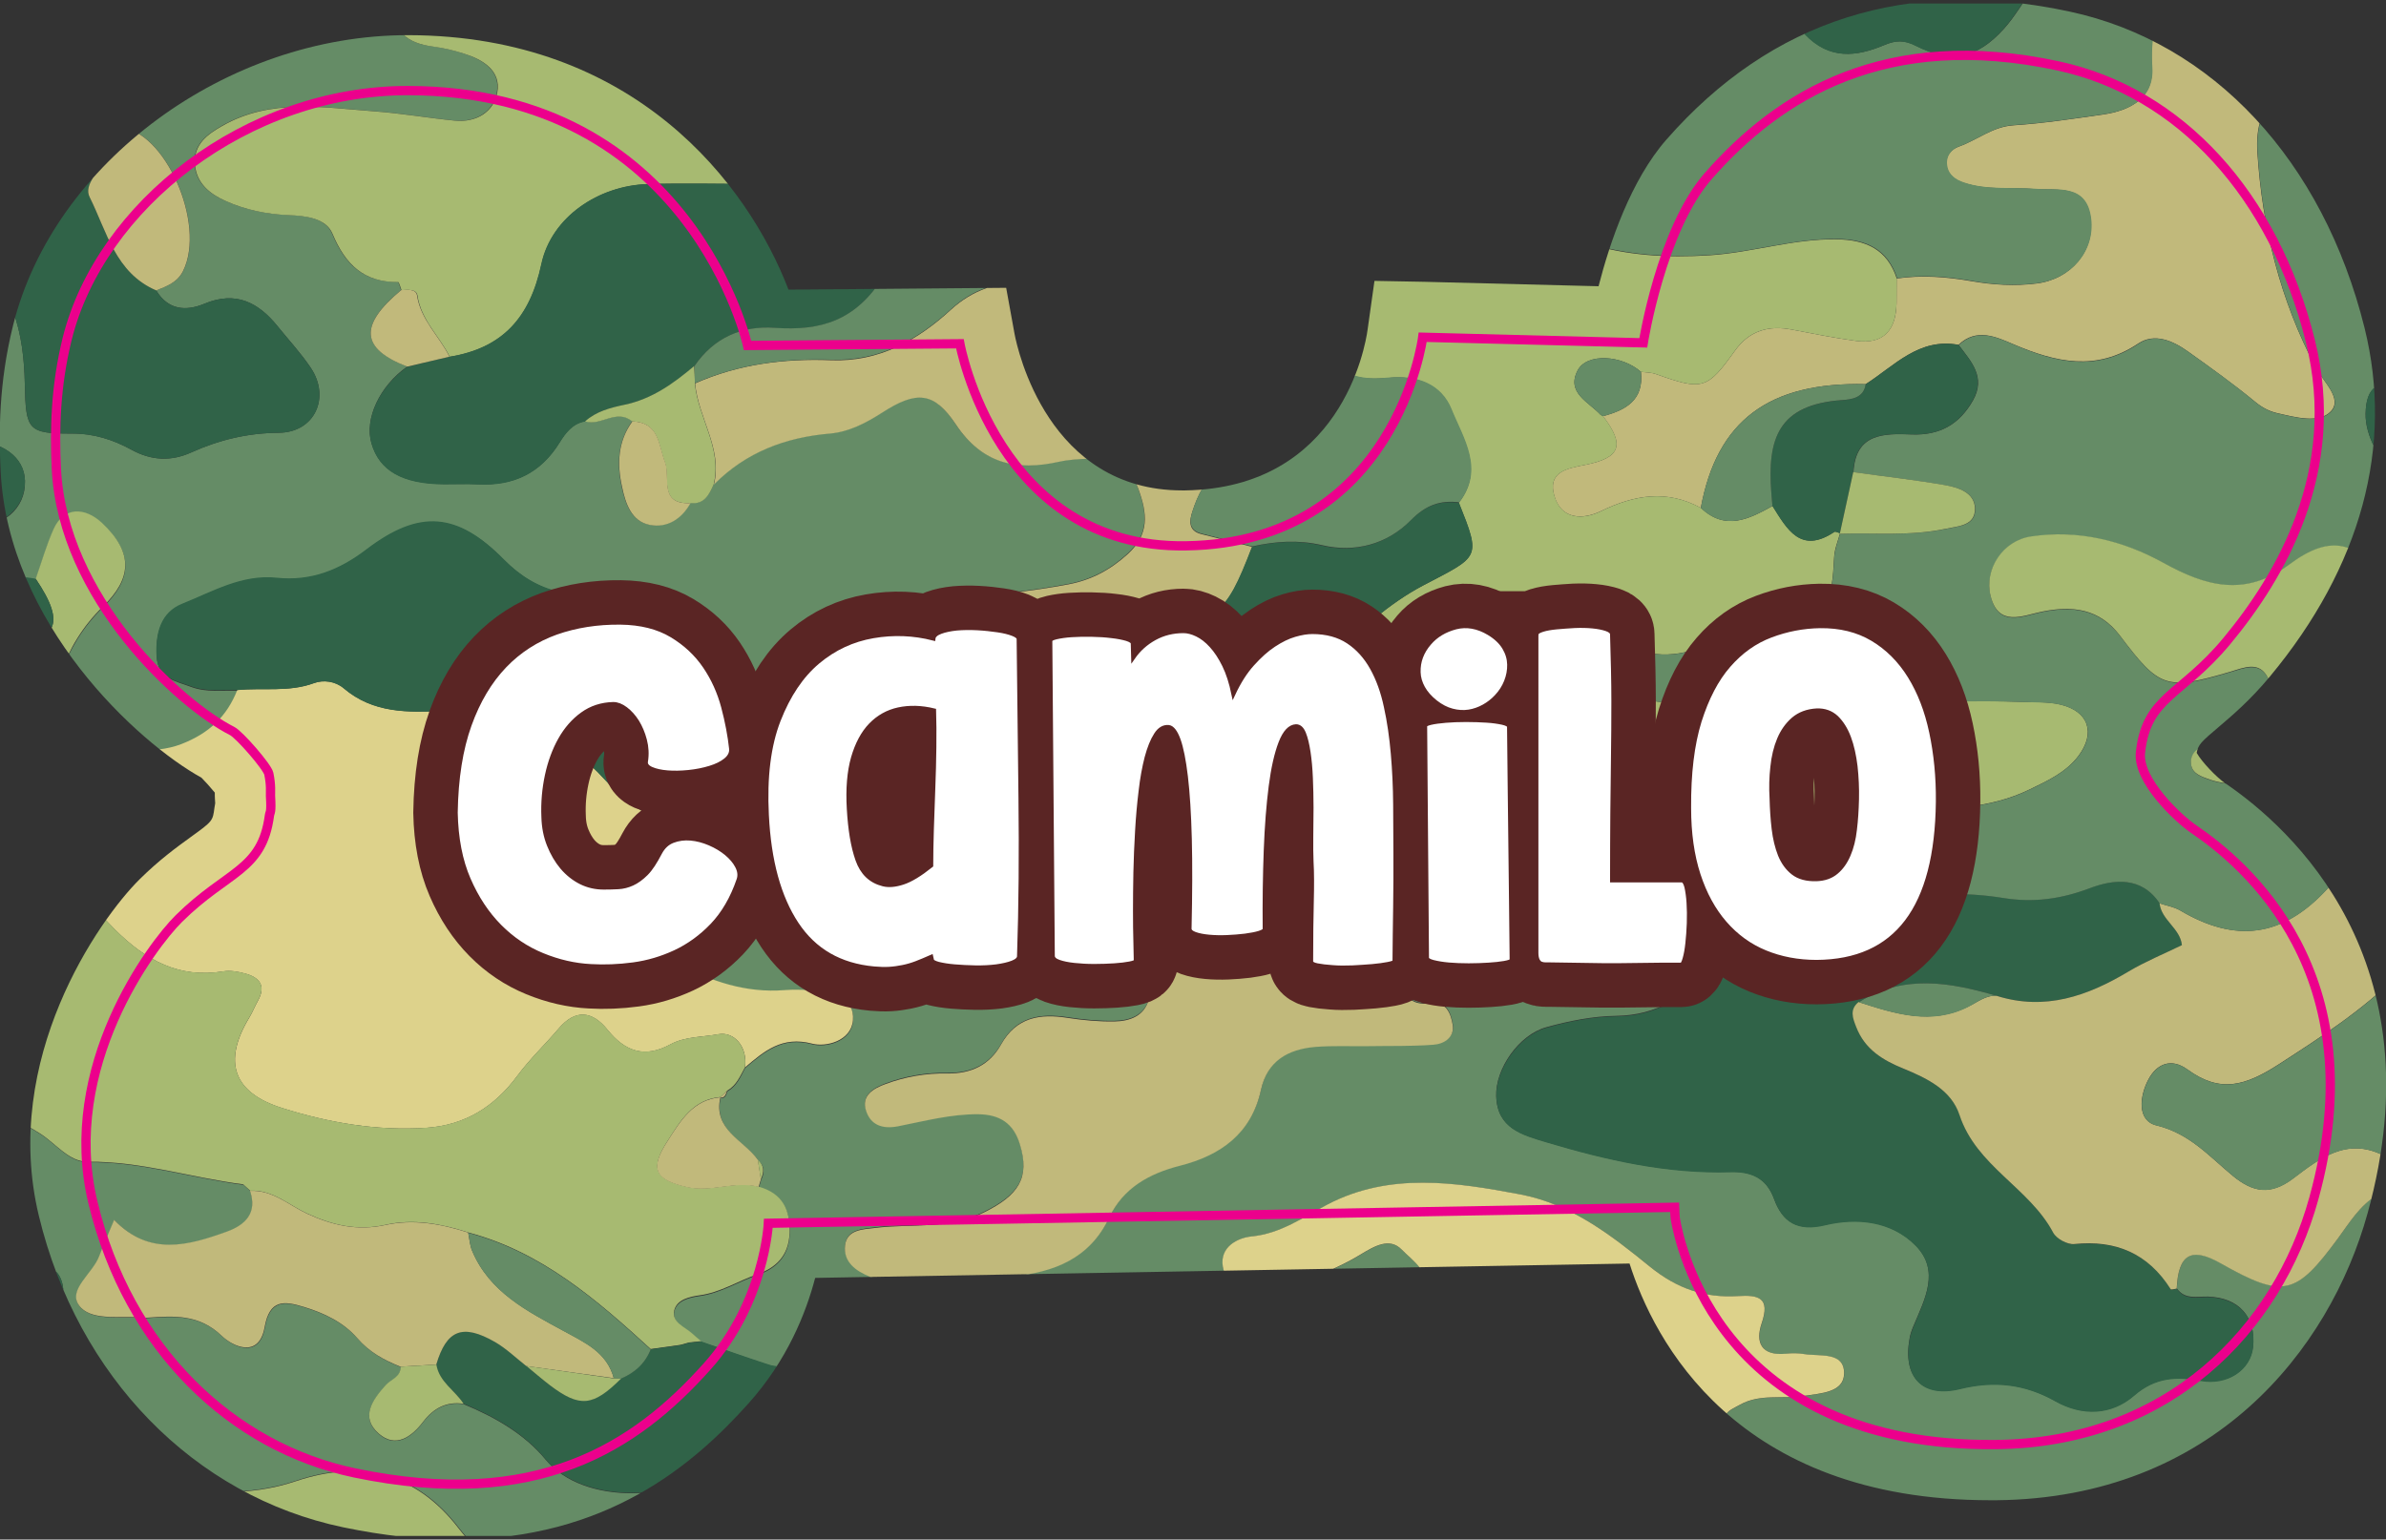 <?xml version="1.0" encoding="utf-8"?>
<!-- Generator: Adobe Illustrator 24.0.2, SVG Export Plug-In . SVG Version: 6.00 Build 0)  -->
<svg version="1.1" id="Layer_1" xmlns="http://www.w3.org/2000/svg" xmlns:xlink="http://www.w3.org/1999/xlink" x="0px" y="0px"
	 viewBox="0 0 182.5 117.79" style="enable-background:new 0 0 182.5 117.79;" xml:space="preserve">
<rect x="0" y="0" width="182.5" height="117.79" fill="#333333" stroke="none"/>
<style type="text/css">
	.st0{clip-path:url(#SVGID_2_);}
	.st1{clip-path:url(#SVGID_4_);}
	.st2{fill:#658C66;}
	.st3{fill:#C1B97B;}
	.st4{fill:#306348;}
	.st5{fill:#FEFEFD;}
	.st6{fill:#A7BA71;}
	.st7{fill:#DDD28B;}
	.st8{fill:none;stroke:#EC008C;stroke-width:0.709;stroke-miterlimit:10;}
	.st9{stroke:#5A2524;stroke-width:6.5;stroke-miterlimit:10;}
	.st10{fill:#FFFFFF;stroke:#5A2524;stroke-width:0.3;stroke-miterlimit:10;}
</style>
<g>
	<defs>
		<path id="SVGID_1_" d="M34.81,117.79c-2.6,0-5.44-0.29-8.56-0.94c-11.39-2.38-20.31-11.51-23.28-23.84
			c-2.89-11.99,4.59-22.65,7.72-25.75c1.5-1.48,2.81-2.43,3.87-3.2c1.71-1.23,1.71-1.25,1.84-2.24c0.02-0.14,0.04-0.26,0.06-0.37
			c0-0.09-0.01-0.19-0.02-0.32c-0.01-0.13-0.01-0.3-0.01-0.49c-0.31-0.38-0.74-0.86-1.02-1.14c-4.87-2.69-14.8-11.77-15.36-23.45
			c-0.14-2.85-0.16-6.7,0.95-11.16C4.1,12.43,17.34,2.69,31.18,2.69c0.03,0,0.05,0,0.07,0C48.51,2.73,57.2,14.04,60.31,22.16
			l16.65-0.14l0.64,3.52c0.23,1.22,2.58,11.98,12.82,11.98c0.07,0,0.15,0,0.22,0c11.93-0.18,13.79-11.03,13.96-12.27l0.53-3.76
			l3.8,0.07l13.34,0.34c0.85-3.32,2.46-8.1,5.19-11.22c8.04-9.17,18.43-12.47,30.86-9.79c10.94,2.35,19.36,11.4,22.54,24.2
			c2.24,9.04-0.26,18.27-7.24,26.67c-1.52,1.83-2.92,3.01-3.94,3.88c-1.3,1.1-1.55,1.33-1.66,1.96c0.38,0.68,1.52,1.88,2.19,2.33
			c5.06,3.44,16.25,13.54,10.88,32.9c-2.91,10.5-11.89,21.78-28.38,21.95c-0.16,0-0.31,0-0.47,0c-19.56,0-25.76-12.32-27.6-18.11
			l-62.29,1.1c-0.7,2.68-2.14,6.3-5.08,9.58C53.04,112.08,46.38,117.79,34.81,117.79z"/>
	</defs>
	<clipPath id="SVGID_2_">
		<use xlink:href="#SVGID_1_"  style="overflow:visible;"/>
	</clipPath>
	<g class="st0">
		<defs>
			<rect id="SVGID_3_" x="0" y="0.27" width="182.5" height="117.24"/>
		</defs>
		<clipPath id="SVGID_4_">
			<use xlink:href="#SVGID_3_"  style="overflow:visible;"/>
		</clipPath>
		<g class="st1">
			<g>
				<path class="st2" d="M-2.38,33.67c0-4.79,0-9.57,0-14.36c3.42,2.53,4.2,6.18,4.28,10.11c0.07,3.5,0.24,3.76,3.61,3.75
					c1.66-0.01,3.15,0.47,4.55,1.24c1.52,0.84,3.04,0.9,4.58,0.2c2.13-0.96,4.29-1.48,6.68-1.5c2.74-0.02,3.98-2.69,2.45-4.97
					c-0.75-1.12-1.67-2.11-2.52-3.16c-1.48-1.84-3.21-2.75-5.62-1.74c-1.41,0.59-2.78,0.48-3.68-1.02c0.81-0.32,1.63-0.62,2.06-1.48
					c1.8-3.61-1.42-10.85-4.89-11c0.12-1.76-0.5-2.9-2.45-2.93C7.25,5.43,8.44,4.93,9.8,4.65c1.08-0.22,2.18-0.44,3.06-1.2
					c0.57-0.49,1-1.13,0.87-1.86c-0.19-1.04-1.05-0.33-1.56-0.35c-4.1-0.21-6.15-3.42-4.4-7.08C8.27-6.88,8.65-7.8,8.03-8.93
					c-0.47-0.86-0.36-1.85-0.29-2.8c0.93,0,1.87,0,2.8,0c-0.77,1.92-0.99,3.56,1.32,4.76c1.37,0.71,2.34,1.95,2.94,3.54
					c1.05,2.79,4.08,3.58,6.62,1.93c0.59-0.38,1.15-0.8,1.72-1.2c1.27,0.01,2.55-0.05,3.82,0.04c1.74,0.12,3.23,0.74,3.13,2.81
					C29.97,2.4,31.1,3.3,33.13,3.56c0.78,0.1,1.56,0.29,2.32,0.53c1.45,0.46,2.85,1.3,2.56,2.95c-0.26,1.51-1.6,2.34-3.25,2.18
					c-2.05-0.2-4.08-0.56-6.14-0.71c-3.94-0.29-7.95-1.01-11.66,1.12c-1.13,0.65-2.18,1.41-2.08,2.92c0.1,1.46,1.15,2.28,2.31,2.8
					c1.52,0.69,3.16,1.03,4.85,1.1c1.29,0.05,2.86,0.22,3.36,1.42c0.98,2.36,2.4,3.73,5.02,3.7c0.09,0,0.17,0.41,0.26,0.62
					c-3.24,2.69-3.1,4.48,0.47,5.85c-2.11,1.49-3.28,3.98-2.74,5.86c0.61,2.1,2.38,3.11,5.53,3.13c0.88,0.01,1.75-0.03,2.63,0.01
					c2.7,0.14,4.78-0.84,6.23-3.19c0.44-0.72,0.99-1.47,1.96-1.63c1.2,0.4,2.4-1,3.6,0c-1.12,1.53-1.18,3.27-0.81,5.01
					c0.27,1.24,0.7,2.64,2.12,2.91c1.32,0.25,2.44-0.44,3.13-1.67c1.07,0.12,1.44-0.64,1.79-1.43c2.45-2.47,5.47-3.6,8.9-3.9
					c1.44-0.12,2.73-0.8,3.95-1.59c2.63-1.7,3.98-1.63,5.65,0.89c2.02,3.03,4.64,3.57,7.89,2.86c0.77-0.17,1.58-0.21,2.37-0.24
					c1.74-0.07,3.02,0.46,3.7,2.31c0.69,1.89,0.86,3.46-0.8,4.98c-1.33,1.22-2.79,2-4.56,2.33c-2.9,0.55-5.83,0.84-8.78,1.02
					c-2.78,0.17-5.56,0.4-8.24,1.28c-1.68,0.55-2.96,1.62-2.54,3.42c0.49,2.13,2.24,1.57,3.71,1.09c3.29-1.08,6.59-1.9,10.06-0.89
					c-0.01,2.18,1.13,2.95,3.2,2.7c0.62-0.08,1.27,0.03,1.9,0.05c-0.29,0.11-0.57,0.28-0.87,0.32c-2.42,0.3-2.89,1.32-1.4,3.46
					c0.54,0.77,0.92,1.42,0.61,2.34c-1.99-0.07-3.99,0-5.97-0.23c-3.31-0.37-5.82,1.19-6.69,4.38c-0.61,2.23,1.1,4.99,3.8,6.04
					c1.52,0.59,2.78,1.51,3.93,2.66c2.22,2.23,4.6,4.01,8.05,4.03c2.42,0.01,3.77-0.82,4.21-3.16c1.47,0.68,1.57,1.93,1.21,3.23
					c-0.35,1.26-1.46,1.66-2.62,1.68c-1.19,0.02-2.39-0.09-3.56-0.27c-2.13-0.33-3.94-0.07-5.12,2.03
					c-0.89,1.58-2.28,2.25-4.14,2.22c-1.58-0.03-3.18,0.24-4.68,0.8c-0.93,0.35-1.89,0.88-1.51,2.05c0.35,1.08,1.23,1.43,2.46,1.19
					c2.02-0.4,4.04-0.94,6.13-0.92c1.62,0.02,2.68,0.67,3.18,2.31c0.76,2.53-0.07,3.87-2.73,5.19c-2.71,1.35-5.58,0.85-8.37,1.2
					c-0.94,0.12-2.12,0.14-2.27,1.31c-0.17,1.28,0.84,2,1.92,2.43c0.58,0.23,1.25,0.31,1.88,0.3c3.02-0.07,6.06-0.06,9.07-0.35
					c3.1-0.3,5.86-1.35,7.34-4.5c1.05-2.24,3.04-3.35,5.4-3.95c3.1-0.79,5.46-2.45,6.2-5.81c0.49-2.22,2.07-3.1,4.14-3.28
					c1.34-0.11,2.7-0.05,4.06-0.06c1.67-0.02,3.34,0.03,5-0.11c0.8-0.06,1.63-0.54,1.46-1.54c-0.14-0.85-0.51-1.8-1.66-1.64
					c-2.51,0.35-1.96-1.84-2.4-3.01c-0.61-1.6,0.86-1.94,1.97-2.37c2.02-0.04,3.92,0.57,5.82,1.15c3.1,0.94,6.17,1.47,9.32,0.12
					c1.2-0.51,2.5-0.31,3.71,0.27c0.92,0.44,1.77,1.11,2.86,1.11c-1.8,2.31-4.02,3.7-7.1,3.75c-1.8,0.02-3.63,0.39-5.37,0.87
					c-2.11,0.59-3.9,3.19-3.83,5.27c0.08,2.45,1.94,2.94,3.85,3.51c4.59,1.37,9.21,2.42,14.04,2.28c1.53-0.04,2.75,0.39,3.36,2.06
					c0.64,1.76,1.77,2.51,3.9,2c2.43-0.59,5.06-0.33,6.91,1.55c1.93,1.94,0.71,4.16-0.16,6.22c-0.12,0.29-0.23,0.6-0.28,0.91
					c-0.54,2.96,0.96,4.56,3.87,3.85c2.61-0.64,4.94-0.37,7.27,0.94c2.06,1.16,4.29,1.08,6.04-0.44c1.61-1.4,3.24-1.46,5.09-1.12
					c2,0.37,3.82-0.81,4-2.6c0.23-2.27-1.09-3.74-3.42-3.82c-0.84-0.03-1.79,0.26-2.41-0.63c0.13-2.65,1.12-3.2,3.39-1.92
					c4.79,2.71,5.73,2.43,8.95-1.93c0.86-1.17,1.66-2.52,2.99-3.31c1.78,2.08,4.37,2,6.74,2.5c0,1.3-0.01,2.59-0.01,3.89
					c-2.01,3.1-4.15,5.73-8.44,5.89c-2.19,0.08-3.31,2.54-2.97,4.95c0.3,2.12,1.62,2.6,3.6,2.33c0.8-0.11,1.84,0.35,1.91,1.43
					c0.07,0.96-0.89,0.92-1.52,1.18c-1.23,0.51-2.42,1.07-3.8,1.16c-2.14,0.14-3.86,1.1-5.38,2.71c-1.54,1.64-3.45,2.7-5.92,2.38
					c-2.44-0.32-4.77,0.23-6.85,1.57c-0.84,0.54-1.99,1.19-1.5,2.41c0.42,1.03,0.97,2.02,2.45,2.32c1.86,0.37,3.85,0.03,5.6,0.96
					c-1.03,0.77-2.05,1.53-3.08,2.3c-2.65,0.38-4.9,0.01-6.3-2.72c-0.47-0.93-1.59-1.47-2.75-1.6c-0.55-1.83-2.61-1.57-3.69-2.67
					c-0.2-0.5-0.39-1.02-0.62-1.51c-0.44-0.94-0.99-1.95-2.13-1.91c-1.09,0.04-1.71,0.95-2.08,1.96c-0.11,0.28-0.25,0.55-0.37,0.83
					c-0.74-1-1.59-0.25-2.38-0.13c-2.01,0.31-3.96,0.44-5.75-0.81c-2.32-1.61-4.92-2.17-7.71-2.02c-1.53,0.08-3.03-0.11-4.4-0.84
					c-1.1-0.58-2.09-1.32-1.9-2.74c0.18-1.44,1.37-1.93,2.57-2.09c1.25-0.17,2.54-0.09,3.81-0.08c1.05,0.01,2.14,0.04,3.01-0.55
					c1.1-0.75,2.15-1.86,0.7-3.04c-1.47-1.2-0.32-1.57,0.43-1.99c1.53-0.86,3.28-0.43,4.92-0.68c1.21-0.19,3.03-0.24,3.04-1.71
					c0.01-1.69-1.85-1.29-3.03-1.48c-0.47-0.08-0.96-0.08-1.43-0.03c-1.85,0.18-2.34-0.85-1.84-2.34c0.66-1.93-0.22-2.17-1.8-2.07
					c-2.54,0.16-4.67-0.56-6.75-2.25c-2.94-2.39-6.01-4.79-9.92-5.53c-4.97-0.94-9.98-1.7-14.72,0.76c-1.9,0.99-3.58,2.24-5.86,2.46
					c-0.99,0.1-2.42,0.77-2.17,2.3c0.22,1.37,1.42,1.58,2.6,1.54c2.85-0.1,5.52-0.99,7.9-2.44c1.15-0.7,2.26-1.33,3.18-0.4
					c0.86,0.88,2.28,1.77,1.86,3.37c-0.37,1.44-1.61,1.85-2.96,1.97c-0.48,0.04-0.96,0.06-1.43,0.14c-1.7,0.27-2.14,1.24-1.1,2.64
					c1.09,1.45,2.66,2.24,4.37,2.75c1.91,0.56,3.85,1.03,5.71,1.73c2.22,0.83,3.6,3.25,2.92,4.78c-0.75,1.68-4.58,3.12-6.26,2.32
					c-3.29-1.58-6.55-3.19-9.68-5.07c-1.95-1.17-3.95-2.5-6.1-3.06c-6.4-1.65-13.33,2.01-15.53,8.87c-2-0.01-4-0.03-6-0.04
					c-3.17-1.78-4.46-1.78-6.4-0.01c-2.14,0-4.29,0.02-6.43,0.01c-2.12-0.02-3.91,0.45-5.62,1.98c-1.74,1.55-3.69,3.56-6.03,3.62
					c-4.96,0.13-9.94-0.19-13.45-4.73c-3.24-4.2-7.46-5.27-12.43-3.6c-1.81,0.61-3.69,0.87-5.62,0.84c-1.01-0.01-2.09-0.2-2.96,0.58
					c-2.26,0.03-4.54-0.28-4.89-2.97c-0.35-2.66-1.69-3.25-4.01-2.92c-0.62,0.09-1.29,0.03-1.9-0.12c-1.35-0.32-2.18-1.23-2.62-2.54
					c-0.46-1.36,0.51-2.07,1.32-2.81c0.52-0.48,1.2-0.81,1.69-1.31c1.6-1.61,1.59-4.81-0.03-5.05c-1.84-0.26-3.83-0.67-5.45,0.85
					c0-0.93,0.01-1.86,0.01-2.79c0.85-0.22,2.21,0.48,2.44-0.66c0.18-0.89-1.04-1.44-1.85-1.93c-0.2-0.12-0.41-0.24-0.61-0.35
					c0-2.24,0-4.49,0-6.73c1.86-0.27,3.4,0.43,4.93,1.41c1.19,0.76,2.2,2.16,3.63,2.14c4.07-0.05,7.91,1.22,11.88,1.73
					c0.19,0.17,0.37,0.34,0.56,0.51l-0.04-0.02c0.58,1.69-0.35,2.6-1.75,3.11c-2.96,1.07-5.94,1.93-8.64-0.89
					c-0.48,1.16-0.85,1.94-1.14,2.76c-0.48,1.33-2.44,2.58-1.54,3.79c0.85,1.15,2.95,0.81,4.53,0.9c0.24,0.01,0.48,0.05,0.72,0.03
					c2.04-0.14,3.94-0.28,5.67,1.4c0.84,0.81,2.84,1.75,3.27-0.67c0.38-2.14,1.48-2.02,3.01-1.55c1.55,0.47,3.03,1.18,4.07,2.38
					c0.94,1.08,2.06,1.69,3.31,2.19c0.02,0.8-0.74,0.96-1.15,1.41c-1.01,1.12-1.97,2.45-0.53,3.71c1.28,1.13,2.5,0.27,3.4-0.91
					c0.78-1.03,1.77-1.57,3.09-1.37c2.38,0.98,4.65,2.28,6.26,4.23c2.9,3.53,10.18,3.36,14.01-0.01c3.71-3.27,8.53-3.6,11.24,0.62
					c1.11,1.72,4.05,1.91,5.62,0.72c1.96-1.48,2.26-3.48,1.14-5.64c-1.71-3.29-7.71-6.23-11.78-3.61c-0.94,0.61-2,1.07-3.17,0.69
					c-1.72-0.56-3.43-1.17-5.14-1.76c-0.24-0.2-0.48-0.4-0.71-0.61c-0.57-0.51-1.56-0.85-1.35-1.74c0.2-0.83,1.17-1.05,1.94-1.16
					c1.59-0.22,2.93-1.09,4.4-1.6c1.41-0.49,2.41-1.4,2.48-3.12c0.07-1.83-0.53-3.07-2.35-3.59c0.06-0.2,0.11-0.39,0.17-0.59
					c0.28-0.55,0.26-1.06-0.23-1.48c-1.07-1.52-3.44-2.28-2.87-4.79l-0.03,0.02c0.4,0.06,0.45-0.25,0.55-0.51
					c0.71-0.4,1-1.11,1.35-1.78c1.48-1.25,2.83-2.44,5.15-1.82c1.03,0.27,2.97-0.18,3.11-1.79c0.15-1.68-1.43-2.08-2.83-2.25
					c-0.78-0.1-1.59-0.13-2.38-0.06c-2.97,0.24-5.63-0.68-8.2-2.03c-3.74-1.98-3.8-2.85-0.26-5.18c1.78-1.17,3.37-2.46,4.17-4.59
					c-1.12-0.37-2.24,0.16-3.13-0.56c0.96-0.02,1.92-0.11,2.87-0.04c1.31,0.08,2.22-0.57,2.69-1.62c0.49-1.1,0.56-2.36-0.28-3.4
					c-0.85-1.06-1.78-2.18-3.15-2.47c-3.71-0.78-5.86-3.06-7.25-6.5c-0.8-1.97-2.34-3.56-4.66-4.08c-1.66-0.37-3.05-1.24-4.28-2.48
					c-3.55-3.6-6.45-3.88-10.52-0.77c-2.1,1.6-4.28,2.44-6.85,2.17c-2.68-0.28-4.91,1.05-7.22,1.98c-1.67,0.67-2.07,2.27-1.98,4
					c0.09,1.71,1.43,1.87,2.62,2.32c1.17,0.44,2.36,0.26,3.55,0.3c-0.8,2.03-2.15,3.31-4.28,4.14c-2.23,0.86-4.6,0.18-6.76,1.13
					c-1.56,0.69-3.25,1.24-3.34,3.28c-0.09,2.09,0.03,4.2,0.06,6.3c-1.96-0.4-3.28,0.3-4.03,2.2c-0.42,1.06-1.07,2.04-1.62,3.05
					c0-2.22,0-4.44-0.01-6.67c4.25-1.48,4.68-5.23,5.19-8.87c0.56-4.05,1.33-7.84,4.51-10.95c2.19-2.13,2.38-4.1-0.05-6.39
					c-1.34-1.26-2.95-1.25-3.72,0.45c-0.55,1.23-0.92,2.54-1.37,3.81c-1.93-0.39-3.65,0-5.12,1.36c0-1.76,0-3.51,0-5.27
					c2.61-0.02,4.34-1.48,4.29-3.62C1.86,34.95,0.16,33.73-2.38,33.67z"/>
				<path class="st3" d="M179.04-13.24c3.19,0,6.38,0,9.57,0c-0.02,3.84-0.04,7.69-0.07,11.53c-2.72,1.04-2.97,1.76-1.53,4.34
					c1.65,2.95,0.94,4.89-2.18,6.03c-1.97-1.09-4.13-1.65-6.32-2.04c-3.89-0.68-6.1,1.15-5.85,5.03c0.37,5.78,1.74,11.31,4.47,16.47
					c0.56,1.07,2.07,2.37,1.15,3.35c-0.9,0.96-2.73,0.45-4.13,0.13c-0.59-0.14-1.13-0.42-1.65-0.85c-1.65-1.36-3.4-2.61-5.15-3.86
					c-1.15-0.82-2.55-1.44-3.8-0.61c-3.22,2.16-6.3,1.44-9.52,0.07c-1.31-0.56-2.84-1.3-4.23,0.03c-3.03-0.56-4.9,1.61-7.1,3.01
					c-7.41-0.18-11.38,2.8-12.61,9.47c-2.6-1.42-5.08-1-7.65,0.25c-1.34,0.65-2.99,0.67-3.54-1.12c-0.57-1.86,0.9-2.15,2.32-2.42
					c2.75-0.54,3.08-1.51,1.39-3.73c1.74-0.46,3.14-1.23,2.9-3.39c0.39,0.05,0.79,0.04,1.15,0.17c3.56,1.27,3.91,1.19,6.04-1.79
					c1.11-1.54,2.58-1.96,4.37-1.61c1.62,0.31,3.25,0.64,4.89,0.86c2.13,0.28,3.06-0.85,3.1-2.87c0.01-0.63,0.01-1.26,0.01-1.9
					c1.92-0.28,3.81-0.13,5.71,0.2c1.66,0.29,3.34,0.39,5,0.18c2.62-0.33,4.44-2.49,4.13-4.96c-0.34-2.68-2.55-2.13-4.28-2.27
					c-1.82-0.14-3.68,0.12-5.45-0.48c-0.62-0.21-1.17-0.57-1.28-1.28c-0.12-0.75,0.31-1.27,0.94-1.49c1.4-0.5,2.55-1.51,4.15-1.62
					c2.3-0.15,4.59-0.5,6.88-0.83c2.07-0.3,3.87-1.26,3.72-3.59c-0.27-4.22,1.42-7.19,5.01-9.22c1.82-0.03,3.64-0.06,5.46-0.09
					c2.92-0.06,5.87,0.37,8.76-0.27c1.03-0.22,2.29-0.35,2.46-1.82c0.16-1.43-0.95-1.85-1.91-2.41c-2.17-1.26-4.76-1.85-6.36-4.02
					C178.4-12.79,178.89-12.72,179.04-13.24z"/>
				<path class="st4" d="M11.95,22.22c0.9,1.51,2.27,1.61,3.68,1.02c2.41-1.01,4.14-0.1,5.62,1.74c0.84,1.05,1.77,2.05,2.52,3.16
					c1.53,2.29,0.29,4.96-2.45,4.97c-2.38,0.02-4.55,0.54-6.68,1.5c-1.54,0.7-3.06,0.63-4.58-0.2c-1.4-0.77-2.89-1.24-4.55-1.24
					c-3.36,0.01-3.53-0.24-3.61-3.75c-0.08-3.93-0.87-7.59-4.28-10.11c0-6.54,0-13.08,0-19.63C0.42-0.6,1.44,1.5,2.43,3.44
					C3.36,5.26,4.36,6.8,6.66,6.81c1.95,0.03,2.57,1.18,2.45,2.93c-0.36,0.79-0.74,1.57-1.06,2.37c-0.41,1.01-1.69,1.99-1.19,2.98
					C8.17,17.71,8.82,20.88,11.95,22.22z"/>
				<path class="st5" d="M188.55-1.71c0.02-3.84,0.04-7.69,0.07-11.53c0.3,0.2,1.02-0.47,0.96,0.48c-0.03,0.56-0.01,1.12-0.01,1.68
					c0,68.13-0.01,136.27,0.05,204.4c0,1.79-0.4,2.2-2.2,2.2c-62.55-0.05-125.1-0.05-187.65,0c-1.79,0-2.2-0.4-2.2-2.2
					c0.06-42.52,0.05-85.05,0.05-127.57c0.18,0.16,0.37,0.32,0.55,0.47c0,2.22,0,4.44,0.01,6.67c0,4.16-0.01,8.32-0.01,12.47
					c0,2.24,0,4.49,0,6.73c0.01,0.98,0.01,1.96,0.02,2.95c0,0.93-0.01,1.86-0.01,2.79c0,10.37,0,20.74-0.01,31.12
					c0.01,2.1,0.01,4.2,0.02,6.3c-0.44,2.38,0.03,4.57,1.32,6.6c-1.13,0.03-1.46,0.65-1.43,1.7c0.07,2.45,0.06,4.9,0.09,7.35
					c0,1.63,0,3.27,0,4.9c-0.08,0.14-0.08,0.29,0,0.43c0,2.24-0.01,4.48-0.01,6.71c0,1.27,0,2.53,0.01,3.8c0,3.84,0,7.67,0.01,11.51
					c0,2.55,0,5.09,0,7.64c-0.02,1.96-0.03,3.92-0.05,5.88c0.33,1.05-0.95,2.59,0.96,3.16c2.7,0,5.4-0.01,8.11-0.01
					c1.44,0.34,2.88-0.69,4.31,0c13.86,0,27.72,0,41.59,0c2.09,0,4.18,0.01,6.26,0.01c4.63-0.09,9.28,0.56,13.88-0.48
					c7.52,0,15.05-0.01,22.57-0.01c7.82,0,15.63,0,23.45,0c1.07,0,2.14,0,3.22,0c4.21,0,8.41,0,12.62-0.01c3.8,0,7.59,0,11.39,0
					c0.97,0,1.93,0.01,2.9,0.01c1.42-0.52,2.89-0.4,4.36-0.41c6.32-0.03,12.64-0.06,18.96-0.08c1.65,0.01,3.29,0.03,4.94,0.04
					c3.15,0.01,6.3-0.04,9.45,0.06c1.49,0.05,2.16-0.34,2.04-1.95c-0.13-1.88-0.05-3.78-0.06-5.67c-0.01-0.5-0.02-1-0.03-1.5
					c0-2.86-0.01-5.72-0.01-8.58c0.01-3.52,0.01-7.05,0.02-10.57c0-1.43,0-2.85,0-4.28c-0.01-2.19-0.02-4.38-0.02-6.57
					c0.01-1.79,0.02-3.59,0.03-5.38c-0.01-2.55-0.02-5.1-0.03-7.65c0-0.77,0-1.55,0-2.32c-0.01-1.66-0.01-3.33-0.02-4.99
					c0.01-2.19,0.03-4.38,0.04-6.57c-0.16-10.07-0.33-20.13-0.49-30.2c0-1.3,0.01-2.59,0.01-3.89c0-1.09,0-2.17,0-3.26
					c0-2.09-0.01-4.18-0.01-6.27c0-2.38,0-4.76,0-7.14c0-3.99-0.01-7.98-0.01-11.97c0-5.47,0-10.95,0-16.42c0-1.24,0-2.47,0-3.71
					c0-1.92,0-3.84,0.01-5.76c0-2.23,0-4.46,0-6.69c0-5.11,0-10.22,0-15.33C188.55,11.02,188.55,4.66,188.55-1.71z"/>
				<path class="st3" d="M6.66,6.81c-2.3-0.02-3.3-1.55-4.23-3.37C1.44,1.5,0.42-0.6-2.38-0.31c0-3.83,0-7.66,0-11.49
					c0.32,0.02,0.63,0.04,0.95,0.06c0.17,2.43,0.95,3.11,3.64,3.21c2.98,0.11,4.1-0.68,4.52-3.21c0.34,0.01,0.67,0.01,1.01,0.02
					c-0.07,0.95-0.18,1.94,0.29,2.8C8.65-7.8,8.27-6.88,7.77-5.84c-1.75,3.67,0.3,6.88,4.4,7.08c0.51,0.03,1.36-0.69,1.56,0.35
					c0.14,0.73-0.3,1.36-0.87,1.86c-0.88,0.76-1.98,0.97-3.06,1.2C8.44,4.93,7.25,5.43,6.66,6.81z"/>
				<path class="st5" d="M7.74-11.73c-0.34-0.01-0.67-0.01-1.01-0.02c-2.72,0-5.44,0-8.16,0c-0.32-0.02-0.63-0.04-0.95-0.06
					c0.02-0.79-0.31-1.55,1.2-1.5c4.3,0.17,8.61,0.06,12.92,0.06c55.77,0,111.54,0,167.31,0c-0.15,0.52-0.64,0.45-1.02,0.58
					c-1.87-0.01-3.75-0.03-5.62-0.04c-11.99,0-23.98,0.01-35.97,0.01c-0.96,0-1.91,0.01-2.87,0.01c-3.69,0-7.39,0-11.08,0
					c-1.26,0-2.52-0.01-3.77-0.01c-8.14-0.25-16.27-0.03-24.39,0.47c-7.71,0.01-15.41,0.02-23.12,0.03c-4.41,0-8.82,0-13.22,0
					c-1.93,0-3.86-0.01-5.8-0.01c-13.89-0.31-27.77,0.04-41.64,0.48C9.6-11.73,8.67-11.73,7.74-11.73z"/>
				<path class="st6" d="M-1.83,66.22c-0.18-0.16-0.37-0.32-0.55-0.47c0-5.27,0-10.53,0-15.8c0.83-0.16,1.66-0.39,2.5-0.46
					c4.31-0.38,4.98-1.7,2.61-5.21c0.45-1.27,0.82-2.59,1.37-3.81c0.77-1.7,2.38-1.71,3.72-0.45c2.43,2.29,2.24,4.26,0.05,6.39
					c-3.19,3.11-3.95,6.89-4.51,10.95C2.85,60.99,2.42,64.74-1.83,66.22z"/>
				<path class="st4" d="M2.73,44.28c2.37,3.51,1.7,4.82-2.61,5.21c-0.84,0.07-1.67,0.3-2.5,0.46c0-1.44,0-2.87,0-4.31
					C-0.92,44.28,0.81,43.9,2.73,44.28z"/>
				<path class="st4" d="M-2.38,33.67c2.54,0.06,4.24,1.28,4.29,3.08c0.05,2.14-1.68,3.6-4.29,3.62
					C-2.38,38.14-2.38,35.91-2.38,33.67z"/>
				<path class="st6" d="M145.08,21.31c0,0.63,0,1.26-0.02,1.9c-0.04,2.03-0.97,3.16-3.1,2.87c-1.64-0.22-3.26-0.55-4.89-0.86
					c-1.79-0.35-3.27,0.07-4.37,1.61c-2.13,2.98-2.48,3.06-6.04,1.79c-0.36-0.13-0.77-0.12-1.15-0.17
					c-1.45-1.29-4.14-1.46-4.84-0.11c-0.89,1.71,0.84,2.41,1.74,3.38c0.05,0.05,0.14,0.08,0.21,0.12c1.69,2.22,1.35,3.19-1.39,3.73
					c-1.43,0.28-2.9,0.56-2.32,2.42c0.55,1.79,2.2,1.78,3.54,1.12c2.56-1.25,5.05-1.67,7.65-0.25c1.88,1.78,3.68,0.85,5.48-0.15
					c1.11,1.77,2.14,3.71,4.73,1.98c0.08-0.06,0.29,0.06,0.43,0.1c-0.16,0.61-0.42,1.21-0.45,1.83c-0.2,3.46-0.22,3.53-3.85,3.5
					c-1.5-0.01-2.69,0.26-3.81,1.47c-1.54,1.67-3.49,2.67-5.96,2.45c-1.52-0.14-3.04,0.23-4.09,1.53c-0.62,0.77-0.75,1.55,0.52,1.65
					c3.4,0.28,6.72,1.11,10.18,1.08c7.16-0.06,14.29-0.86,21.45-0.6c0.95,0.04,1.94-0.02,2.85,0.2c2.18,0.51,2.73,2.18,1.38,3.95
					c-0.96,1.25-2.32,1.87-3.7,2.54c-3.12,1.52-6.44,1.53-9.79,1.55c-2.86,0.01-4.74,1.68-4.66,4.29c0.07,2.28-0.91,3.35-3,3.86
					c-1.63,0.4-2.43,1.3-0.94,2.84c-1.83,1.61-4.14,0.49-6.15,1.09c-1.1,0-1.94-0.67-2.86-1.11c-1.21-0.58-2.51-0.78-3.71-0.27
					c-3.15,1.34-6.22,0.82-9.32-0.12c-1.9-0.58-3.8-1.18-5.82-1.15c-1.95-0.92-3.77-0.37-5.4,0.7c-2.67,1.75-5.37,1.73-8.17,0.48
					c-2.68-1.19-5.36-2.37-8.01-3.63c-0.96-0.46-1.76-0.23-2.39,0.4c-0.69,0.68,0.05,1.31,0.37,1.9c0.38,0.69,0.84,1.33,1.26,2
					c-0.44,2.35-1.79,3.18-4.21,3.16c-3.44-0.02-5.82-1.8-8.05-4.03c-1.14-1.15-2.41-2.07-3.93-2.66c-2.7-1.05-4.42-3.81-3.8-6.04
					c0.88-3.19,3.39-4.75,6.69-4.38c1.97,0.22,3.98,0.16,5.97,0.23c3.87-0.31,4.69-1.68,3.04-5.07c-0.17-0.36-0.38-0.7-0.57-1.05
					c1.58-0.23,2.98-1.19,4.64-1.09c2.03,0.19,4.06,1.09,6.09-0.01c3.46,1.12,6.45,0.46,9.2-2.01c2.23-2,4.5-4.11,7.11-5.48
					c4.32-2.27,4.44-2.03,2.73-6.33c1.96-2.54,0.31-4.9-0.59-7.13c-0.78-1.93-2.64-2.62-4.77-2.42c-1.82,0.17-3.66,0.08-4.51-1.87
					c-1.06-2.43-3.05-3.5-5.36-4.32c-4.87-1.74-4.8-5.63-2.17-9.17c4.41-5.94,13.59-6.1,19.31,0c4.84,5.16,10.69,6.41,17.29,5.98
					c3.25-0.21,6.39-1.27,9.69-1.22C142.73,18.34,144.35,19.08,145.08,21.31z"/>
				<path class="st7" d="M79.01,116.04c2.2-6.86,9.13-10.52,15.53-8.87c2.16,0.56,4.15,1.89,6.1,3.06c3.13,1.88,6.4,3.49,9.68,5.07
					c1.68,0.81,5.51-0.64,6.26-2.32c0.68-1.53-0.7-3.95-2.92-4.78c-1.86-0.69-3.8-1.16-5.71-1.73c-1.72-0.51-3.28-1.3-4.37-2.75
					c-1.04-1.39-0.6-2.37,1.1-2.64c0.47-0.07,0.95-0.1,1.43-0.14c1.35-0.12,2.59-0.53,2.96-1.97c0.41-1.6-1-2.49-1.86-3.37
					c-0.92-0.93-2.03-0.3-3.18,0.4c-2.39,1.44-5.05,2.34-7.9,2.44c-1.18,0.04-2.38-0.17-2.6-1.54c-0.25-1.53,1.18-2.2,2.17-2.3
					c2.28-0.22,3.96-1.47,5.86-2.46c4.74-2.46,9.75-1.7,14.72-0.76c3.91,0.74,6.98,3.14,9.92,5.53c2.08,1.69,4.21,2.41,6.75,2.25
					c1.58-0.1,2.46,0.14,1.8,2.07c-0.51,1.49-0.02,2.52,1.84,2.34c0.47-0.05,0.96-0.05,1.43,0.03c1.18,0.19,3.05-0.21,3.03,1.48
					c-0.01,1.47-1.83,1.52-3.04,1.71c-1.64,0.26-3.39-0.18-4.92,0.68c-0.75,0.42-1.89,0.79-0.43,1.99c1.45,1.18,0.39,2.29-0.7,3.04
					c-0.87,0.6-1.96,0.56-3.01,0.55c-1.27-0.01-2.56-0.1-3.81,0.08c-1.2,0.16-2.39,0.65-2.57,2.09c-0.18,1.42,0.8,2.16,1.9,2.74
					c1.38,0.73,2.87,0.93,4.4,0.84c2.79-0.15,5.39,0.41,7.71,2.02c1.79,1.24,3.74,1.12,5.75,0.81c0.79-0.12,1.64-0.87,2.38,0.13
					c-0.56,2.45-1.57,4.64-3.57,6.28c-0.42,0.34-0.73,0.85-1,1.32c-0.93,1.59-0.7,4.04-2.76,4.72c-1.86,0.61-3.68-0.73-5.55-1
					c-0.94-0.14-1.88-0.25-2.83-0.33c-0.61-0.05-1.09,0.2-1.27,0.84c-2.07,0.33-4.16,0.31-6.13-0.41
					c-8.51-3.08-17.54-2.48-26.31-3.76c-0.68,0.02-0.97-0.51-1.32-0.96c-2.43-3.24-5.46-5.65-9.48-6.58
					C81.35,121.16,79.82,118.95,79.01,116.04z"/>
				<path class="st7" d="M52.61,63.39c0.89,0.72,2.01,0.19,3.13,0.56c-0.8,2.13-2.39,3.42-4.17,4.59c-3.55,2.34-3.48,3.2,0.26,5.18
					c2.56,1.36,5.23,2.27,8.2,2.03c0.79-0.06,1.59-0.03,2.38,0.06c1.39,0.17,2.97,0.57,2.83,2.25c-0.14,1.61-2.09,2.06-3.11,1.79
					c-2.32-0.61-3.67,0.57-5.15,1.82c0.23-1.6-0.85-2.77-2.04-2.54c-1.2,0.22-2.55,0.17-3.67,0.78c-1.97,1.07-3.46,0.54-4.8-1.12
					c-1.16-1.44-2.45-1.62-3.75-0.08c-1.03,1.21-2.2,2.32-3.14,3.59c-1.76,2.38-4.01,3.79-6.97,3.99
					c-3.78,0.25-7.48-0.39-11.05-1.52c-3.76-1.19-4.52-3.57-2.49-6.92c0.25-0.41,0.42-0.86,0.65-1.27c0.66-1.17,0.12-1.81-0.99-2.1
					c-0.53-0.14-1.12-0.25-1.65-0.16c-3.4,0.55-5.91-0.84-8.29-3.2c-1.4-1.39-2.66-3.26-4.96-3.48c-0.03-2.1-0.15-4.2-0.06-6.3
					c0.09-2.04,1.77-2.59,3.34-3.28c2.16-0.95,4.53-0.27,6.76-1.13c2.13-0.83,3.48-2.11,4.28-4.14c1.95-0.19,3.94,0.18,5.87-0.53
					c0.72-0.26,1.64-0.15,2.27,0.39c2.26,1.93,4.91,1.86,7.66,1.74c4.96-0.21,9.03,1.62,12.4,5.34
					C47.97,61.54,50.09,62.91,52.61,63.39z"/>
				<path class="st6" d="M52.18-12.21c1.93,0,3.86,0.01,5.8,0.01c-1.64,3.04-1.31,4.12,1.9,5.36c2.14,0.82,4.29,1.58,6.27,2.76
					c0.14,0.14,0.29,0.28,0.43,0.42L66.56-3.7c1.02,3.04,0.59,4.37-2.2,6.09c-1,0.62-1.9,1.14-1.6,2.51
					c0.14,0.36,0.18,0.81,0.43,1.08c1.44,1.59,2.75,3.35,1.71,5.54c-1.07,2.24-3.49,2.18-5.59,2.51c-0.47,0.07-0.95,0.05-1.43,0.05
					c-2.78,0-5.56-0.07-8.33,0.01c-3.74,0.11-7.36,2.51-8.13,6.12c-0.87,4.09-2.96,6.43-7.02,7.09c-0.78-1.58-2.2-2.81-2.47-4.69
					c-0.08-0.52-0.75-0.44-1.22-0.41c-0.09-0.22-0.18-0.62-0.26-0.62c-2.62,0.03-4.04-1.35-5.02-3.7c-0.5-1.2-2.07-1.37-3.36-1.42
					c-1.69-0.07-3.33-0.41-4.85-1.1c-1.16-0.52-2.21-1.34-2.31-2.8c-0.1-1.52,0.95-2.28,2.08-2.92c3.71-2.13,7.72-1.41,11.66-1.12
					c2.05,0.15,4.09,0.51,6.14,0.71c1.65,0.16,2.99-0.67,3.25-2.18c0.29-1.65-1.11-2.5-2.56-2.95c-0.76-0.24-1.54-0.43-2.32-0.53
					C31.1,3.3,29.97,2.4,30.09,0.14c0.11-2.07-1.39-2.69-3.13-2.81c-1.27-0.09-2.54-0.03-3.81-0.04c3.53-2.98,7.01-5.97,12.12-5.72
					c2.94,0.14,5.89,0.06,8.83-0.06C47.27-8.62,50.15-9.53,52.18-12.21z"/>
				<path class="st4" d="M130.73,74.02c2.01-0.6,4.32,0.53,6.15-1.09c4.83-3.75,10.29-5.21,16.32-4.24c2.35,0.38,4.43,0.1,6.66-0.75
					c1.78-0.68,3.93-0.92,5.33,1.17c0.13,1.29,1.58,1.91,1.71,3.2c-1.4,0.68-2.8,1.25-4.07,2.01c-3.15,1.89-6.4,3.02-10.1,1.87
					c-3.57-1.04-7.12-1.68-10.55,0.49c-0.7,0.58-0.46,1.21-0.18,1.92c0.66,1.71,2.05,2.54,3.62,3.18c1.8,0.73,3.65,1.63,4.28,3.55
					c1.29,3.92,5.33,5.55,7.16,8.99c0.25,0.46,1.1,0.93,1.61,0.88c3.19-0.33,5.65,0.72,7.38,3.45c0.04,0.06,0.3-0.03,0.46-0.04
					c0.62,0.9,1.57,0.61,2.41,0.63c2.33,0.08,3.65,1.55,3.42,3.82c-0.18,1.79-2,2.97-4,2.6c-1.85-0.34-3.48-0.28-5.09,1.12
					c-1.75,1.52-3.98,1.6-6.04,0.44c-2.32-1.31-4.66-1.58-7.27-0.94c-2.91,0.72-4.41-0.89-3.87-3.85c0.06-0.31,0.16-0.61,0.28-0.91
					c0.86-2.07,2.08-4.28,0.16-6.22c-1.86-1.87-4.49-2.13-6.91-1.55c-2.13,0.51-3.26-0.24-3.9-2c-0.61-1.67-1.82-2.11-3.36-2.06
					c-4.83,0.14-9.45-0.91-14.04-2.28c-1.91-0.57-3.76-1.07-3.85-3.51c-0.07-2.08,1.73-4.68,3.83-5.27
					c1.74-0.49,3.57-0.85,5.37-0.87C126.71,77.72,128.92,76.33,130.73,74.02z"/>
				<path class="st6" d="M3.83,67.63c2.3,0.21,3.57,2.09,4.96,3.48c2.38,2.36,4.88,3.75,8.29,3.2c0.53-0.09,1.12,0.02,1.65,0.16
					c1.12,0.3,1.65,0.93,0.99,2.1c-0.23,0.42-0.4,0.87-0.65,1.27c-2.03,3.35-1.27,5.73,2.49,6.92c3.57,1.13,7.27,1.78,11.05,1.52
					c2.96-0.2,5.21-1.61,6.97-3.99c0.94-1.27,2.11-2.38,3.14-3.59c1.3-1.54,2.59-1.36,3.75,0.08c1.34,1.66,2.83,2.19,4.8,1.12
					c1.12-0.61,2.47-0.55,3.67-0.78c1.19-0.22,2.26,0.95,2.04,2.54c-0.36,0.66-0.65,1.38-1.35,1.78c-0.18,0.17-0.37,0.34-0.55,0.51
					l0.03-0.02c-2.11,0.19-3.04,1.79-4.03,3.33c-1.39,2.15-1.03,3,1.53,3.56c1.82,0.4,3.62-0.51,5.43-0.03
					c1.82,0.52,2.43,1.76,2.35,3.59c-0.07,1.72-1.07,2.63-2.48,3.12c-1.47,0.51-2.81,1.39-4.4,1.6c-0.77,0.11-1.74,0.32-1.94,1.16
					c-0.21,0.9,0.79,1.24,1.35,1.74c0.23,0.21,0.47,0.41,0.71,0.61c-0.31,0.03-0.63,0.07-0.94,0.1c-0.21,0.06-0.42,0.12-0.63,0.18
					c-0.76,0.11-1.53,0.21-2.29,0.32c-4.14-3.79-8.36-7.44-13.96-8.92c-2.07-0.67-4.19-1.06-6.33-0.58c-2.15,0.48-4.06,0.03-6-0.87
					c-1.42-0.66-2.64-1.83-4.36-1.74l0.04,0.02c-0.19-0.17-0.37-0.34-0.56-0.51c-3.97-0.51-7.81-1.77-11.88-1.73
					c-1.43,0.02-2.44-1.38-3.63-2.14c-1.53-0.98-3.07-1.68-4.93-1.41c0-4.16,0.01-8.32,0.01-12.47c0.55-1.01,1.2-1.99,1.62-3.05
					C0.55,67.93,1.86,67.23,3.83,67.63z"/>
				<path class="st6" d="M79.01,116.04c0.81,2.92,2.34,5.12,5.5,5.86c4.02,0.93,7.05,3.34,9.48,6.58c-2.75,0.9-5.67,1.55-6.81,4.75
					c-2.91,3.31-6.42,4.79-10.83,3.57c-0.53-0.15-1.1-0.12-1.65-0.18c-1.53-0.7-3.86-0.86-3.56-3.16c0.24-1.8,1.51-3.19,3.61-3.66
					c1.42-0.32,3.82-0.23,3.6-2.29c-0.21-2.03-2.54-1.81-4.13-1.86c-2.9-0.1-5.32-0.93-7.3-3.21c-2.87-3.29-11-3.28-13.36,0.38
					c-1.39,2.16-3.15,3.33-5.09,4.59c-0.95,0.14-1.89,0.66-1.93,1.54c-0.14,3.16-2.09,5.78-2.44,8.85
					c-0.09,0.77,0.08,1.79-0.94,1.95c-0.95,0.14-1.63-0.54-2.03-1.38c-0.3-0.65-0.65-1.32-0.73-2.01c-0.23-2.02-1.66-2.88-3.3-3.34
					c-1.91-0.54-3.88-0.93-5.89-0.46c-1.31,0.31-2.63,0.28-4.22,0.12c0.63-1.01,1.15-1.79,1.61-2.6c2.13-3.77,1.63-7.34-1.35-9.02
					c-2.24-1.27-4.77-1.38-7.22-1.03c-2.29,0.33-4.41-0.13-6.58-0.63c0.75-1.48,1.24-3,0.61-4.66c0.87-0.79,1.95-0.6,2.96-0.58
					c1.93,0.02,3.81-0.23,5.62-0.84c4.98-1.67,9.2-0.6,12.43,3.6c3.51,4.55,8.49,4.86,13.45,4.73c2.34-0.06,4.29-2.07,6.03-3.62
					c1.71-1.52,3.5-1.99,5.62-1.98c2.14,0.02,4.29,0,6.43-0.01c2.13,0,4.27,0,6.4,0.01C75.01,116.01,77.01,116.02,79.01,116.04z"/>
				<path class="st4" d="M34.38,27.29c4.06-0.66,6.15-3,7.02-7.09c0.77-3.61,4.39-6.01,8.13-6.12c2.78-0.08,5.56-0.01,8.33-0.01
					c0.48,0,0.96,0.03,1.43-0.05c2.1-0.33,4.52-0.26,5.59-2.51c1.05-2.18-0.26-3.94-1.71-5.54c-0.24-0.27-0.29-0.71-0.43-1.08
					c0.79,0.2,1.63,0.42,2.02-0.58c0.49-1.23,1.54-1.22,2.56-1.29c4.54-0.31,4.55-0.3,5.1-4.67c0.18-1.45,0.86-2.38,2.4-2.47
					c1.39-0.08,2.35,0.26,2.83,1.87c0.65,2.15,0.42,4-0.79,5.85c-1.16,1.77-2.14,3.61-0.3,5.57c0.17,1.18,0.36,2.35,0.51,3.53
					c0.2,1.61-0.59,2.79-2.07,3.03c-3.5,0.55-5.84,2.92-7.48,5.5c-2.1,3.31-4.73,4.12-8.26,3.86c-2.53-0.18-4.67,0.75-6.15,2.92
					c-1.59,1.34-3.24,2.53-5.35,2.97c-1.05,0.22-2.15,0.49-3,1.27c-0.97,0.16-1.51,0.91-1.96,1.63c-1.45,2.34-3.53,3.32-6.23,3.19
					c-0.87-0.04-1.75-0.01-2.63-0.01c-3.15-0.02-4.93-1.03-5.53-3.13c-0.54-1.88,0.62-4.37,2.74-5.86
					C32.23,27.79,33.31,27.54,34.38,27.29z"/>
				<path class="st3" d="M152.72,76.19c3.7,1.16,6.95,0.02,10.1-1.87c1.28-0.76,2.67-1.33,4.07-2.01c-0.13-1.29-1.57-1.91-1.71-3.2
					c0.53,0.18,1.1,0.27,1.57,0.54c4.2,2.49,7.81,2.1,11.25-1.64c2.19-2.38,2.43-2.15,3.97,0.77c0.59,1.12,1.12,2.28,1.82,3.33
					c0.69,1.03,0.58,1.51-0.39,2.48c-2.72,2.72-5.85,4.73-9.06,6.81c-2.61,1.69-4.52,2.25-7.03,0.42c-1.22-0.89-2.34-0.46-2.99,0.78
					c-0.68,1.28-0.87,3.14,0.62,3.5c2.53,0.61,4.04,2.37,5.83,3.85c1.54,1.27,2.88,1.53,4.64,0.2c1.97-1.5,4.09-3.18,6.89-1.75
					c-0.16,1.01-0.32,2.02-0.48,3.03c-1.33,0.8-2.13,2.14-2.99,3.31c-3.21,4.36-4.16,4.64-8.95,1.93c-2.27-1.29-3.26-0.73-3.39,1.92
					c-0.16,0.02-0.42,0.1-0.46,0.04c-1.73-2.73-4.19-3.78-7.38-3.45c-0.52,0.05-1.37-0.41-1.61-0.88c-1.83-3.44-5.87-5.07-7.16-8.99
					c-0.63-1.92-2.48-2.81-4.28-3.55c-1.58-0.64-2.96-1.47-3.62-3.18c-0.28-0.71-0.52-1.34,0.18-1.92c2.78,0.9,5.58,1.8,8.42,0.33
					C151.29,76.66,151.88,76.13,152.72,76.19z"/>
				<path class="st6" d="M189.04,149.56c-0.01,1.79-0.02,3.59-0.03,5.38c-0.93,0.13-1.85,0.26-2.78,0.4
					c-1.92-1.4-3.11-3.84-5.85-4.05c-2.15-0.66-4.21-0.34-6.25,0.48c-2.52,1.01-5.09,0.9-7.3-0.6c-1.3-0.88-2.63-1.47-4.07-1.85
					c-2.28-0.6-4.55,0.01-6.82,0.27c-0.97-2.17-0.57-5-3.12-6.4c-1.08-2-2.73-3.36-4.73-4.39c-0.99-0.51-2.3-0.86-2.11-2.44
					c-0.15-0.86,0.07-1.63,0.74-2.15c2.16-1.7,3-4.08,3.4-6.64c0.33-2.13,1.5-2.85,3.51-2.49c1.15,0.13,2.27,0.67,2.75,1.6
					c1.39,2.73,3.65,3.1,6.3,2.73c0.3,0.1,0.59,0.24,0.9,0.31c4.08,0.86,4.55,1.69,3.19,5.64c-0.27,0.78-0.36,1.56,0.02,2.3
					c1.47,2.82,5.7,4.01,8.51,2.41c3.25-1.85,4.02-1.42,4.23,2.37c0.01,0.16,0,0.32,0,0.48c-1.35,0.05-3.08-0.65-3.69,1.21
					c-0.55,1.66,0.44,2.89,1.8,3.77c0.67,0.43,1.48,0.83,2.25,0.57C183.13,147.38,186.11,148.19,189.04,149.56z"/>
				<path class="st3" d="M86.68,73.22c-0.42-0.66-0.88-1.31-1.26-2c-0.33-0.59-1.06-1.22-0.37-1.9c0.63-0.63,1.43-0.86,2.39-0.4
					c2.64,1.26,5.33,2.43,8.01,3.63c2.8,1.25,5.5,1.27,8.17-0.48c1.63-1.07,3.45-1.62,5.4-0.7c-1.11,0.43-2.58,0.76-1.97,2.37
					c0.44,1.16-0.11,3.36,2.4,3.01c1.15-0.16,1.52,0.78,1.66,1.64c0.16,1-0.66,1.48-1.46,1.54c-1.66,0.13-3.34,0.08-5,0.11
					c-1.35,0.02-2.71-0.05-4.06,0.06c-2.06,0.18-3.65,1.06-4.14,3.28c-0.73,3.36-3.09,5.02-6.2,5.81c-2.36,0.6-4.34,1.71-5.4,3.95
					c-1.48,3.15-4.24,4.2-7.34,4.5c-3.01,0.29-6.04,0.28-9.07,0.35c-0.63,0.02-1.3-0.07-1.88-0.3c-1.08-0.43-2.09-1.14-1.92-2.43
					c0.15-1.18,1.33-1.2,2.27-1.31c2.79-0.35,5.66,0.14,8.37-1.2c2.66-1.32,3.5-2.66,2.73-5.19c-0.49-1.64-1.56-2.29-3.18-2.31
					c-2.09-0.02-4.1,0.52-6.13,0.92c-1.23,0.24-2.11-0.11-2.46-1.19c-0.38-1.17,0.57-1.71,1.51-2.05c1.51-0.56,3.1-0.83,4.68-0.8
					c1.86,0.03,3.26-0.65,4.14-2.22c1.18-2.1,2.99-2.37,5.12-2.03c1.17,0.18,2.37,0.29,3.56,0.27c1.16-0.02,2.27-0.41,2.62-1.68
					C88.25,75.14,88.15,73.9,86.68,73.22z"/>
				<path class="st3" d="M75.92,50.63c-3.47-1.02-6.77-0.19-10.06,0.89c-1.47,0.48-3.22,1.04-3.71-1.09
					c-0.42-1.8,0.86-2.87,2.54-3.42c2.68-0.88,5.46-1.11,8.24-1.28c2.95-0.18,5.87-0.47,8.78-1.02c1.76-0.33,3.22-1.11,4.56-2.33
					c1.66-1.52,1.49-3.09,0.8-4.98c-0.68-1.85-1.96-2.38-3.7-2.31c-0.79,0.03-1.6,0.07-2.37,0.24c-3.25,0.72-5.87,0.17-7.89-2.86
					c-1.68-2.52-3.02-2.59-5.65-0.89c-1.23,0.79-2.52,1.46-3.95,1.59c-3.43,0.29-6.44,1.42-8.9,3.9c0.67-2.79-1.22-5.11-1.44-7.74
					c3.32-1.47,6.81-1.91,10.4-1.77c3.66,0.14,6.6-1.51,9.18-3.88c3.29-3.01,8.02-2.65,10.69,0.96c2.94,3.97,6.81,6.07,11.77,6.2
					c0.79,0.02,1.95-0.5,2.28,0.66c0.3,1.08-0.32,2.03-1.19,2.68c-0.89,0.66-1.83,1.28-2.81,1.79c-1.33,0.68-1.87,1.89-2.29,3.18
					c-0.23,0.69-0.32,1.46,0.68,1.71c1.3,0.33,2.6,0.65,3.9,0.98c-2.08,5.45-2.73,5.89-8.37,5.85c-2.6-0.01-5.2-0.23-7.81,0.14
					C77.74,48.08,76.52,48.89,75.92,50.63z"/>
				<path class="st4" d="M145.97,136.36c-0.19,1.58,1.13,1.93,2.11,2.44c2,1.03,3.66,2.38,4.73,4.39c-0.67,2.66-2.12,3.76-5.16,3.96
					c-2.15,0.14-4.48,0.18-5.9,2.01c-1.91,2.47-4.12,2.78-6.73,1.57c-3.14-1.46-6.28-1.35-9.52-0.38c-1.74,0.52-3.51,0.93-5.37,0.23
					c-1.7-0.64-2.21-1.71-1.66-3.35c0.53-1.6,1.45-2.68,3.29-3.05c1.64-0.33,3.94-0.53,4.03-2.68c0.1-2.54,1.42-2.62,3.25-2.5
					c0.63,0.04,1.29,0.03,1.9-0.1c0.7-0.15,0.99-0.77,1.06-1.43c0.06-0.62-0.39-0.88-0.9-0.84c-2.19,0.16-2.8-1.38-3.35-3.02
					c0.18-0.64,0.66-0.89,1.27-0.84c0.95,0.07,1.89,0.19,2.83,0.33c1.87,0.28,3.69,1.61,5.55,1c2.06-0.68,1.83-3.13,2.76-4.72
					c0.28-0.48,0.59-0.98,1-1.32c2-1.65,3-3.83,3.57-6.28c0.12-0.28,0.27-0.54,0.37-0.83c0.38-1,1-1.92,2.08-1.96
					c1.13-0.04,1.69,0.97,2.13,1.91c0.23,0.49,0.41,1.01,0.62,1.51c0.26,2.66-0.66,4.84-2.38,6.88c-1.02,1.22-1.8,2.74-2.09,4.39
					c-0.46,0.84-0.75,1.66,0.19,2.38C145.7,136.22,145.81,136.32,145.97,136.36z"/>
				<path class="st4" d="M188.55,97.83c0.16,10.07,0.33,20.13,0.49,30.2c-0.98,0.14-1.96,0.39-2.95,0.41
					c-1.24,0.02-1.89,0.48-1.84,1.76c-1.46,0.33-2.86,0.08-4.14-0.63c-1.25-0.69-2.52-0.9-3.88-0.6c-3.76,0.82-7.2-0.06-10.49-1.87
					c-1.75-0.93-3.74-0.58-5.6-0.96c-1.47-0.3-2.03-1.28-2.45-2.32c-0.49-1.22,0.66-1.86,1.5-2.41c2.08-1.34,4.41-1.89,6.85-1.57
					c2.47,0.33,4.38-0.74,5.92-2.38c1.51-1.61,3.23-2.57,5.38-2.71c1.38-0.09,2.57-0.65,3.8-1.16c0.63-0.26,1.59-0.22,1.52-1.18
					c-0.08-1.08-1.12-1.54-1.91-1.43c-1.98,0.27-3.3-0.2-3.6-2.33c-0.34-2.41,0.77-4.87,2.97-4.95
					C184.4,103.56,186.54,100.92,188.55,97.83z"/>
				<path class="st4" d="M52.61,63.39c-2.52-0.48-4.64-1.85-6.27-3.65c-3.37-3.72-7.44-5.55-12.4-5.34
					c-2.74,0.12-5.39,0.19-7.66-1.74c-0.64-0.54-1.56-0.66-2.27-0.39c-1.93,0.71-3.92,0.33-5.87,0.53c-1.19-0.04-2.38,0.14-3.55-0.3
					c-1.19-0.44-2.53-0.61-2.62-2.32c-0.09-1.73,0.31-3.34,1.98-4c2.31-0.92,4.54-2.26,7.22-1.98c2.57,0.27,4.76-0.57,6.85-2.17
					c4.08-3.11,6.97-2.83,10.52,0.77c1.22,1.24,2.61,2.11,4.28,2.48c2.32,0.52,3.87,2.11,4.66,4.08c1.39,3.45,3.54,5.72,7.25,6.5
					c1.38,0.29,2.3,1.41,3.15,2.47c0.84,1.04,0.77,2.3,0.28,3.4c-0.47,1.05-1.38,1.7-2.69,1.62C54.53,63.28,53.57,63.37,52.61,63.39
					z"/>
				<path class="st4" d="M52.69,102.73c0.31-0.03,0.63-0.07,0.94-0.1c1.71,0.59,3.42,1.2,5.14,1.76c1.17,0.38,2.23-0.09,3.17-0.69
					c4.07-2.61,10.08,0.33,11.78,3.61c1.12,2.16,0.82,4.16-1.14,5.64c-1.57,1.19-4.52,1-5.62-0.72c-2.72-4.22-7.54-3.89-11.24-0.62
					c-3.83,3.38-11.11,3.54-14.01,0.01c-1.6-1.95-3.88-3.25-6.26-4.23c-0.66-1.02-1.87-1.66-2.08-3c0.79-2.65,2.01-3.15,4.5-1.72
					c0.86,0.49,1.59,1.21,2.38,1.83c0.6,0.5,1.19,1.01,1.81,1.48c2.29,1.72,3.29,1.61,5.43-0.51c1.05-0.45,1.85-1.15,2.28-2.24
					c0.76-0.11,1.53-0.21,2.29-0.32C52.28,102.86,52.49,102.79,52.69,102.73z"/>
				<path class="st3" d="M40.25,104.51c-0.79-0.62-1.52-1.33-2.38-1.83c-2.49-1.43-3.71-0.94-4.5,1.72
					c-0.91,0.05-1.82,0.11-2.74,0.16c-1.25-0.5-2.37-1.1-3.31-2.19c-1.04-1.2-2.52-1.91-4.07-2.38c-1.53-0.47-2.63-0.59-3.01,1.55
					c-0.43,2.42-2.43,1.48-3.27,0.67c-1.73-1.67-3.64-1.54-5.67-1.4c-0.24,0.02-0.48-0.02-0.72-0.03c-1.59-0.09-3.68,0.26-4.53-0.9
					c-0.9-1.21,1.06-2.46,1.54-3.79c0.3-0.81,0.66-1.6,1.14-2.76c2.7,2.81,5.68,1.96,8.64,0.89c1.4-0.51,2.33-1.42,1.75-3.11
					c1.72-0.09,2.95,1.08,4.36,1.74c1.94,0.9,3.85,1.34,6,0.87c2.14-0.47,4.26-0.09,6.33,0.58c0.1,0.46,0.12,0.95,0.3,1.38
					c1.33,3.18,4.21,4.62,7,6.14c1.61,0.88,3.31,1.62,3.84,3.62C44.72,105.14,42.49,104.82,40.25,104.51z"/>
				<path class="st4" d="M14.06,114.69c0.63,1.66,0.15,3.18-0.61,4.66c-1.28,0.73-2.4,1.74-4.1,1.51c-1.41-0.19-2.86-0.05-4.29-0.05
					c-0.62,0-1.29-0.1-1.64,0.65c-0.75,1.59-0.11,2.21,1.5,2.22c0.63,0,1.39-0.01,1.55,0.77c0.15,0.71-0.73,0.71-1.05,1.11
					c-0.73,0.93-2.13,1.11-2.57,2.34c-1.56,0.34-3.12,0.69-4.68,1.03c0-10.37,0-20.74,0.01-31.12c1.62-1.51,3.62-1.11,5.45-0.85
					c1.62,0.23,1.62,3.43,0.03,5.05c-0.5,0.5-1.17,0.83-1.69,1.31c-0.81,0.75-1.78,1.45-1.32,2.81c0.44,1.3,1.27,2.22,2.62,2.54
					c0.61,0.15,1.28,0.21,1.9,0.12c2.32-0.34,3.66,0.26,4.01,2.92C9.51,114.4,11.8,114.71,14.06,114.69z"/>
				<path class="st4" d="M52.18-12.21c-2.03,2.68-4.91,3.59-8.09,3.72c-2.94,0.12-5.89,0.21-8.83,0.06
					c-5.1-0.25-8.59,2.74-12.12,5.72c-0.58,0.4-1.14,0.82-1.73,1.2c-2.54,1.64-5.57,0.86-6.62-1.93c-0.6-1.59-1.57-2.83-2.94-3.54
					c-2.31-1.2-2.1-2.84-1.32-4.76C24.41-12.17,38.29-12.52,52.18-12.21z"/>
				<path class="st3" d="M165.74,127.1c3.28,1.81,6.73,2.68,10.49,1.87c1.36-0.3,2.64-0.09,3.88,0.6c1.27,0.71,2.68,0.96,4.14,0.63
					c0.64,3.6,1.26,4.17,4.75,4.4c0.01,1.66,0.01,3.33,0.02,4.99c-0.92,0.36-1.78,0.78-2.84,0.83c-2.95,0.14-3.63,0.92-3.78,3.83
					c-0.96-0.45-1.92-0.9-2.88-1.35c0-0.16,0.01-0.32,0-0.48c-0.21-3.79-0.98-4.22-4.23-2.37c-2.81,1.6-7.04,0.41-8.51-2.41
					c-0.39-0.74-0.29-1.53-0.02-2.3c1.36-3.94,0.88-4.78-3.19-5.64c-0.31-0.06-0.6-0.2-0.9-0.31
					C163.69,128.63,164.72,127.87,165.74,127.1z"/>
				<path class="st4" d="M75.92,50.63c0.6-1.74,1.82-2.55,3.66-2.81c2.61-0.37,5.21-0.15,7.81-0.14c5.64,0.03,6.28-0.4,8.37-5.85
					c1.77-0.4,3.5-0.53,5.34-0.09c2.51,0.59,4.96-0.07,6.76-1.89c1.14-1.16,2.25-1.57,3.73-1.39c1.72,4.3,1.59,4.07-2.73,6.33
					c-2.61,1.37-4.89,3.48-7.11,5.48c-2.75,2.46-5.74,3.13-9.2,2.01c-2.03-1.81-4.06-1.43-6.09,0.01c-1.65-0.1-3.06,0.86-4.64,1.09
					c-0.27,0-0.54,0-0.81,0c-0.64-0.02-1.28-0.13-1.9-0.05C77.05,53.59,75.9,52.81,75.92,50.63z"/>
				<path class="st3" d="M11.95,22.22c-3.13-1.34-3.78-4.51-5.09-7.13c-0.5-0.99,0.78-1.97,1.19-2.98c0.33-0.8,0.71-1.58,1.06-2.37
					c3.47,0.15,6.69,7.39,4.89,11C13.57,21.6,12.76,21.9,11.95,22.22z"/>
				<path class="st6" d="M53.15,29.32c0.23,2.63,2.11,4.94,1.44,7.74c-0.35,0.79-0.71,1.55-1.79,1.43c-2.44,0.12-1.52-1.99-1.94-3.1
					c-0.52-1.38-0.43-3.07-2.51-3.15c-1.2-1-2.4,0.4-3.6,0c0.85-0.77,1.95-1.05,3-1.27c2.12-0.44,3.76-1.63,5.35-2.97
					C53.13,28.45,53.14,28.88,53.15,29.32z"/>
				<path class="st3" d="M58.03,90.81c-1.81-0.48-3.62,0.43-5.43,0.03c-2.56-0.57-2.93-1.41-1.53-3.56
					c0.99-1.54,1.93-3.14,4.03-3.33c-0.57,2.51,1.79,3.26,2.87,4.79c0.08,0.49,0.16,0.99,0.23,1.49
					C58.14,90.41,58.08,90.61,58.03,90.81z"/>
				<path class="st3" d="M48.37,32.24c2.08,0.08,1.98,1.77,2.51,3.15c0.42,1.11-0.51,3.23,1.94,3.1c-0.68,1.23-1.81,1.93-3.12,1.67
					c-1.42-0.27-1.86-1.67-2.12-2.91C47.19,35.5,47.25,33.77,48.37,32.24z"/>
				<path class="st3" d="M145.46,133.67c0.3-1.66,1.07-3.17,2.09-4.39c1.71-2.05,2.64-4.22,2.38-6.88c1.08,1.1,3.14,0.85,3.69,2.67
					c-2.01-0.36-3.18,0.36-3.51,2.49c-0.4,2.56-1.24,4.94-3.4,6.64c-0.67,0.53-0.89,1.3-0.74,2.15c-0.16-0.04-0.27-0.14-0.33-0.3
					C145.58,135.26,145.52,134.47,145.46,133.67z"/>
				<path class="st6" d="M181.82,91.44c0.16-1.01,0.32-2.02,0.48-3.03c2.55-0.52,4.03,1.9,6.25,2.27c0,1.09,0,2.17,0,3.26
					C186.19,93.43,183.61,93.52,181.82,91.44z"/>
				<path class="st6" d="M30.64,104.56c0.91-0.05,1.82-0.11,2.74-0.16c0.21,1.33,1.42,1.97,2.08,3c-1.32-0.2-2.31,0.35-3.09,1.37
					c-0.9,1.18-2.11,2.04-3.4,0.91c-1.44-1.26-0.48-2.59,0.53-3.71C29.9,105.52,30.66,105.36,30.64,104.56z"/>
				<path class="st3" d="M81.02,53.38c0.27,0,0.54,0,0.81,0c0.19,0.35,0.4,0.69,0.57,1.05c1.65,3.39,0.83,4.76-3.04,5.07
					c0.31-0.92-0.07-1.57-0.61-2.34c-1.49-2.14-1.01-3.16,1.4-3.46C80.45,53.67,80.73,53.49,81.02,53.38z"/>
				<path class="st3" d="M34.38,27.29c-1.08,0.25-2.15,0.5-3.23,0.76c-3.57-1.37-3.71-3.16-0.47-5.85c0.47-0.03,1.14-0.12,1.22,0.41
					C32.18,24.48,33.6,25.71,34.38,27.29z"/>
				<path class="st3" d="M73,116c-2.13,0-4.27,0-6.4-0.01C68.55,114.22,69.83,114.22,73,116z"/>
				<path class="st6" d="M-1.81,95.03c-0.01-0.98-0.01-1.96-0.02-2.95c0.2,0.12,0.41,0.23,0.61,0.35c0.81,0.49,2.03,1.04,1.85,1.93
					C0.4,95.51-0.97,94.82-1.81,95.03z"/>
				<path class="st6" d="M58.19,90.22c-0.08-0.5-0.16-0.99-0.23-1.49C58.45,89.16,58.47,89.67,58.19,90.22z"/>
				<path class="st3" d="M55.06,83.97c0.18-0.17,0.37-0.34,0.55-0.51C55.51,83.72,55.46,84.03,55.06,83.97z"/>
				<path class="st3" d="M18.61,90.64c0.19,0.17,0.37,0.34,0.56,0.51C18.98,90.98,18.79,90.81,18.61,90.64z"/>
				<path class="st2" d="M53.15,29.32c-0.01-0.44-0.02-0.88-0.03-1.32c1.48-2.17,3.62-3.1,6.15-2.92c3.52,0.25,6.16-0.55,8.26-3.86
					c1.64-2.58,3.98-4.95,7.48-5.5c1.48-0.23,2.27-1.42,2.07-3.03c-0.15-1.18-0.34-2.35-0.51-3.53c1.04-0.57,2.05-1.18,3.11-1.69
					c3.15-1.54,6.15-3.12,10.02-2.26c3.02,0.67,4.04-0.9,3.24-3.92c-0.16-0.61-0.33-1.23-0.48-1.84c-0.89-3.58,0.14-4.93,3.89-4.98
					c0.78-0.01,1.57,0.27,2.36,0.25c2.38-0.05,4.9,1.03,7.1-0.77c1.93,2.28,2.83,2.38,4.75,0.33c0.96-1.03,2.05-1.44,3.4-1.31
					c0.64,0.3,1.28,0.59,1.92,0.91c1.22,0.6,2.02,1.91,1.96,2.93c-0.06,0.94-1.62,0.37-2.52,0.46c-1.17,0.12-2.23,0.35-1.59,1.84
					c0.83,1.93,6.02,3.32,7.76,2.14c5.33-3.6,11.42-4.05,16.57,1.36c1.88,1.98,3.93,1.73,6.06,0.84c0.9-0.38,1.54-0.4,2.43,0.05
					c2.72,1.37,4.67,0.98,6.73-1.3c0.85-0.94,1.47-2.07,2.24-3.09c2.02-2.68,2.9-3.06,5.78-1.35c2.01,1.19,2.98,0.4,3.97-1.1
					c0.48-0.72,0.88-1.49,1.32-2.24c1.02,0.5,2.03,1.01,3.05,1.51c-3.58,2.03-5.28,5-5.01,9.22c0.15,2.34-1.65,3.29-3.72,3.59
					c-2.29,0.33-4.58,0.68-6.88,0.83c-1.6,0.1-2.76,1.12-4.15,1.62c-0.62,0.22-1.06,0.75-0.94,1.49c0.11,0.72,0.66,1.07,1.28,1.28
					c1.78,0.6,3.63,0.34,5.45,0.48c1.73,0.13,3.94-0.41,4.28,2.27c0.31,2.47-1.51,4.63-4.13,4.96c-1.67,0.21-3.35,0.12-5-0.18
					c-1.9-0.33-3.79-0.49-5.71-0.2c-0.73-2.23-2.34-2.98-4.6-3.01c-3.3-0.04-6.44,1.01-9.69,1.22c-6.59,0.43-12.45-0.82-17.29-5.98
					c-5.72-6.1-14.9-5.95-19.31,0c-2.63,3.54-2.7,7.43,2.17,9.17c2.31,0.82,4.3,1.89,5.36,4.32c0.85,1.95,2.7,2.04,4.51,1.87
					c2.13-0.2,3.99,0.49,4.77,2.42c0.9,2.23,2.55,4.59,0.59,7.13c-1.49-0.18-2.59,0.23-3.73,1.39c-1.8,1.82-4.25,2.48-6.76,1.89
					c-1.84-0.43-3.57-0.3-5.34,0.09c-1.3-0.32-2.6-0.64-3.9-0.98c-1-0.26-0.9-1.02-0.68-1.71c0.42-1.29,0.96-2.49,2.29-3.18
					c0.98-0.51,1.92-1.12,2.81-1.79c0.87-0.65,1.49-1.6,1.19-2.68c-0.33-1.16-1.48-0.64-2.28-0.66c-4.96-0.13-8.84-2.22-11.77-6.2
					c-2.67-3.61-7.4-3.98-10.69-0.96c-2.58,2.37-5.52,4.02-9.18,3.88C59.96,27.41,56.47,27.86,53.15,29.32z"/>
				<path class="st2" d="M188.56,90.68c-2.23-0.37-3.71-2.79-6.25-2.27c-2.8-1.43-4.91,0.25-6.89,1.75c-1.76,1.34-3.1,1.07-4.64-0.2
					c-1.79-1.48-3.31-3.24-5.83-3.85c-1.49-0.36-1.3-2.22-0.62-3.5c0.65-1.24,1.77-1.67,2.99-0.78c2.51,1.83,4.42,1.27,7.03-0.42
					c3.21-2.08,6.33-4.09,9.06-6.81c0.97-0.97,1.08-1.44,0.39-2.48c-0.7-1.05-1.23-2.21-1.82-3.33c-1.53-2.92-1.78-3.16-3.97-0.77
					c-3.44,3.74-7.05,4.12-11.25,1.64c-0.47-0.28-1.05-0.37-1.57-0.54c-1.39-2.1-3.54-1.85-5.33-1.17
					c-2.23,0.84-4.32,1.13-6.66,0.75c-6.03-0.97-11.49,0.49-16.32,4.24c-1.5-1.54-0.7-2.44,0.94-2.84c2.09-0.51,3.07-1.58,3-3.86
					c-0.08-2.61,1.8-4.28,4.66-4.29c3.35-0.02,6.67-0.02,9.79-1.55c1.37-0.67,2.74-1.3,3.7-2.54c1.35-1.76,0.8-3.44-1.38-3.95
					c-0.92-0.21-1.9-0.16-2.85-0.2c-7.16-0.27-14.3,0.53-21.45,0.6c-3.46,0.03-6.78-0.8-10.18-1.08c-1.28-0.1-1.14-0.88-0.52-1.65
					c1.05-1.31,2.57-1.67,4.09-1.53c2.47,0.22,4.42-0.78,5.96-2.45c1.11-1.21,2.31-1.48,3.81-1.47c3.63,0.03,3.65-0.04,3.85-3.5
					c0.04-0.62,0.29-1.22,0.45-1.83l-0.01,0.04c2.69-0.09,5.4,0.19,8.08-0.37c1.02-0.22,2.3-0.23,2.26-1.57
					c-0.03-1.2-1.25-1.6-2.26-1.77c-2.34-0.41-4.7-0.68-7.05-1c0.16-3,2.35-2.97,4.46-2.89c2.14,0.08,3.64-0.77,4.68-2.6
					c1.01-1.79-0.14-2.98-1.09-4.24c1.4-1.33,2.92-0.59,4.23-0.03c3.22,1.38,6.3,2.1,9.52-0.07c1.25-0.84,2.65-0.21,3.8,0.61
					c1.75,1.24,3.5,2.49,5.15,3.86c0.52,0.43,1.06,0.72,1.65,0.85c1.41,0.32,3.23,0.83,4.13-0.13c0.92-0.98-0.59-2.28-1.15-3.35
					c-2.73-5.17-4.1-10.7-4.47-16.47c-0.25-3.88,1.96-5.72,5.85-5.03c2.19,0.39,4.35,0.95,6.32,2.04c-1.82,3.73-0.11,5.89,3.7,8.73
					c0,5.11,0,10.22,0,15.33c-1.57-0.98-2.56-2.75-4.52-3.24c-2.12-0.52-3.06,0.09-3.09,2.17c-0.05,3.26,4.07,7.46,7.61,7.77
					c0,1.92,0,3.84-0.01,5.76c-1.79-0.16-2.75,0.64-2.85,2.45c-1.6-0.37-2.11-1.89-2.94-2.98c-2.44-3.22-4.41-3.85-7.63-1.46
					c-3.41,2.52-6.4,1.67-9.65-0.13c-3.12-1.72-6.53-2.54-10.11-2.01c-2.17,0.32-3.61,2.52-3.09,4.57c0.61,2.4,2.45,1.49,3.9,1.19
					c2.37-0.49,4.43-0.23,5.99,1.83c3.05,4.04,3.54,4.2,8.42,2.77c1.07-0.31,2.28-0.87,2.92,0.51c0.63,1.35,0.02,2.51-1.16,3.28
					c-1.11,0.73-2.19,1.55-3.55,1.83c-0.63,0.13-1.21,0.54-1.2,1.3c0.01,0.77,0.62,1.02,1.24,1.25c1.87,0.7,3.46,0.39,5.15-0.75
					c3.42-2.3,8.43-0.02,8.91,4.05c0.22,1.87,1.1,2.49,2.79,2.45c0.96-0.02,1.91-0.01,2.87-0.02c0,3.99,0.01,7.98,0.01,11.96
					c-0.96,1.05-1.94,2.1-2.89,3.17c-1.33,1.51-1.06,2.73,0.81,3.49c0.65,0.26,1.38,0.33,2.08,0.49
					C188.55,86.5,188.55,88.59,188.56,90.68z"/>
				<path class="st4" d="M149.8,26.39c0.95,1.26,2.1,2.45,1.09,4.24c-1.04,1.84-2.54,2.69-4.68,2.6c-2.11-0.08-4.3-0.11-4.46,2.89
					c-0.34,1.57-0.69,3.15-1.03,4.72l0.01-0.04c-0.15-0.04-0.35-0.16-0.43-0.1c-2.58,1.73-3.62-0.22-4.73-1.98
					c-0.03-0.32-0.06-0.63-0.08-0.95c-0.33-4.23,0.53-6.8,5.4-7.15c0.67-0.05,1.67-0.14,1.81-1.22
					C144.89,27.99,146.77,25.83,149.8,26.39z"/>
				<path class="st6" d="M169.61-4.06c-1.02-0.5-2.03-1.01-3.05-1.51c0.11-0.38,0.21-0.76,0.33-1.13c0.3-0.94,0.67-1.85,1.8-2
					c1.21-0.15,1.91,0.55,2.36,1.59c0.12,0.28,0.38,0.5,0.57,0.76c0.76,1.04,1.68,1.89,3,1.05c1.25-0.8,1.11-2.1,0.51-3.2
					c-0.8-1.46-1.81-2.81-2.72-4.2c1.87,0.01,3.75,0.03,5.62,0.04c1.6,2.16,4.19,2.75,6.36,4.02c0.96,0.56,2.07,0.98,1.91,2.41
					c-0.17,1.47-1.43,1.6-2.46,1.82c-2.89,0.63-5.84,0.21-8.76,0.27C173.25-4.12,171.43-4.09,169.61-4.06z"/>
				<path class="st4" d="M188.54,17.39c-3.82-2.84-5.52-5-3.7-8.73c3.12-1.14,3.83-3.08,2.18-6.03c-1.45-2.59-1.19-3.31,1.53-4.34
					C188.55,4.66,188.55,11.02,188.54,17.39z"/>
				<path class="st2" d="M142.7,29.39c-0.14,1.08-1.13,1.17-1.81,1.22c-4.87,0.35-5.73,2.92-5.4,7.15c0.02,0.32,0.05,0.63,0.08,0.95
					c-1.8,1-3.6,1.93-5.48,0.15C131.32,32.2,135.28,29.22,142.7,29.39z"/>
				<path class="st2" d="M122.62,31.84c-0.07-0.04-0.15-0.06-0.21-0.12c-0.9-0.97-2.63-1.67-1.74-3.38c0.7-1.35,3.39-1.18,4.84,0.11
					C125.75,30.61,124.36,31.37,122.62,31.84z"/>
				<path class="st2" d="M127.75,133.6c0.55,1.63,1.16,3.18,3.35,3.02c0.51-0.04,0.96,0.23,0.9,0.84c-0.07,0.66-0.35,1.28-1.06,1.43
					c-0.61,0.13-1.27,0.14-1.9,0.1c-1.83-0.12-3.15-0.04-3.25,2.5c-0.09,2.15-2.39,2.35-4.03,2.68c-1.84,0.37-2.76,1.46-3.29,3.05
					c-0.54,1.63-0.04,2.71,1.66,3.35c1.87,0.7,3.64,0.29,5.37-0.23c3.24-0.97,6.38-1.08,9.52,0.38c2.61,1.21,4.82,0.9,6.73-1.57
					c1.42-1.83,3.75-1.87,5.9-2.01c3.03-0.2,4.48-1.3,5.16-3.96c2.56,1.39,2.16,4.23,3.12,6.4c0.36,1.61,1.11,2.52,3.01,2.15
					c1.8-0.34,3.43,0.46,4.95,1.39c1.43,0.87,2.2,2.03,1.7,3.79c-0.48,1.7-1.79,2.1-3.3,2.21c-2.1,0.15-4.11-0.41-6.15-0.74
					c-1.88-0.31-3.74-0.93-5.67-0.46c-1.99,0.49-2.59,1.93-2.46,3.81c0.13,1.93,1.44,2.27,3.03,2.19c1.83-0.09,3.64-0.28,5.35-1
					c2.43-1.01,4.29,0.31,3.73,2.93c-0.73,3.43-2.91,6.14-7.07,5.39c-1.88-0.34-3.72-0.84-5.59-1.26c-0.72-0.64-1.71-0.1-2.52-0.56
					c0.2-0.27,0.39-0.52,0.58-0.76c1.88-2.42,1.67-2.96-1.41-3.56c-2.33-0.45-4.62,0.06-6.85,0.53c-4.74,1-9.32,0.76-13.83-1.03
					c-3.18-1.26-6.36-2.54-9.6-3.65c-5.7-1.94-11.45-3.64-17.33-0.57c-1.95,1.02-4.6,1.74-4.46,4.37c0.13,2.37,2.27,3.72,4.44,4.48
					c2.73,0.95,4.01,2.95,4.62,5.58c-1.43,0-2.48-0.96-3.7-1.48c-2.95-1.28-5.85-2.09-8.74,0.12c-1.08-0.26-2.16-0.73-3.24-0.74
					c-4.45-0.05-8.69-0.73-12.51-3.2c-0.62-0.41-1.12,0.06-1.72,0.29c-5.29,1.96-9.9,5.36-15.27,7.15
					c-1.32,0.44-2.69,1.22-3.64,2.22c-1.72,1.83-3.27,3.89-2.45,6.72c-0.99,1.24-2.23,2.08-3.79,2.43
					c-3.94-2.46-8.03-3.98-12.68-2.04c-0.96-1.38-2.44-2.01-3.93-2.57c-1.76-0.66-3.62-1.19-5.17,0.31c-1.5,1.45-1.37,3.28-0.66,5.1
					c-1.08,0.21-2.16,0.42-3.24,0.63c-3.57,0.69-6.34,2.74-8.87,5.2c-1.44-0.69-2.88,0.34-4.32,0c0-1.97-1.08-2.73-2.95-2.84
					c-1.44-0.08-2.77,0.37-4.16,0.52c-0.65-0.28-1.31-0.56-1.96-0.84c0.02-1.96,0.03-3.92,0.05-5.88c2.54-0.23,3.32-1.1,3.32-3.52
					c0-2.3-1.63-3.21-3.31-4.12c0-3.84,0-7.67-0.01-11.51c0.93-0.01,1.85-0.01,2.78-0.02c0.8,1.51,1.11,3.13,0.97,4.83
					c-0.13,1.57-0.43,3.14-0.42,4.72c0.02,2.72,1.26,3.65,3.93,3.1c0.88-0.18,1.88-0.42,2.45,0.35c1.53,2.06,3.3,1.97,5.44,1.1
					c0.9-0.36,2.04-0.2,3.06-0.16c1.44,0.05,2.84-0.38,3.69-1.37c1.26-1.46,2.71-1.68,4.43-1.57c1.97,0.12,3.2-0.71,3.27-2.83
					c2.49-3.31,6.04-5.25,9.48-7.34c0.78-0.48,1.36-1.29,2.02-1.96c0.77-0.78,1.91-1.51,1.37-2.79c-0.51-1.21-1.86-1.23-2.93-1.13
					c-2.53,0.22-5.04,0.73-7.57,0.97c-3.7,0.35-7.12-0.78-10.22-2.63c-2.24-1.33-1.82-3.76,0.59-4.78c1.21-0.51,2.5-0.6,3.76-0.49
					c3.81,0.33,6.3-1.44,8.04-4.68c0.7-1.29,1.35-2.88,2.87-3.34c4.5-1.34,9.09-1.57,13.67-0.39c1.52,0.39,2.14,1.47,1.75,3.12
					c-0.76,3.21-0.23,3.98,3.05,4.77c2.96,0.71,3.78,1.74,3.87,4.79c0.05,1.66-0.27,3.35,0.42,4.96c-0.71,2.25-2.55,2.29-4.44,2.32
					c-1.9,0.02-3.99-0.21-4.97,1.95c-1.53,3.35-4.17,4.33-7.58,3.77c-3.32-0.55-6,0.61-8.47,2.75c-3.19,2.77-3.09,7.73,0.56,9.06
					c4.75,1.73,8.73,0.97,11.43-3.83c1.35-2.39,3.17-4,5.96-4.08c1.97-0.06,3.5-0.78,4.89-2.09c1.97-1.84,4.12-3.02,7.04-2.87
					c2.27,0.11,4.37-0.89,5.54-3.1c1.19-2.24,2.96-3.94,4.96-5.4c3.51-2.55,3.57-2.54,1.88-6.55c-0.74-1.75-0.41-2.94,1.41-3.58
					c1.25-0.44,2.12-1.11,1.85-2.6c0.95-0.03,1.94-0.23,2.85-0.06c4.94,0.95,9.91,1.25,14.93,1.39c3.79,0.1,7.57,0.84,11.32,1.49
					c3.58,0.62,6.65-0.1,9.23-2.72c1.36-1.38,1.41-3.15,0.75-4.66c-0.69-1.58-2.46-2.18-4.08-1.77c-2.74,0.7-4.79,0.04-6.98-1.76
					c-1.64-1.35-3.68-3.19-6.21-1.85c-3.63,1.93-7.42,3.56-10.76,6.04c-1.2,0.9-2.58,1.95-4.35,1.56c0.19-0.34,0.39-0.68,0.58-1.02
					c1.62-2.88,0.7-4.66-2.63-5.02c-2.69-0.29-5.31-0.26-7.79,1.11c-1.41,0.78-2.98,1.01-4.6,0.77c-0.37-1.18,0.07-2.11,0.89-2.94
					c1.2-1.22,2.38-2.45,3.57-3.68c0.55,0.05,1.12,0.03,1.65,0.18c4.41,1.22,7.92-0.26,10.83-3.57c0.77,0.11,1.61,0.34,2.19-0.35
					c1.57-1.88,3.67-2.79,5.94-3.44c8.76,1.28,17.79,0.68,26.31,3.76C123.59,133.91,125.68,133.93,127.75,133.6z"/>
				<path class="st7" d="M147.49,169.98c1.86,0.43,3.71,0.93,5.59,1.26c4.16,0.74,6.34-1.96,7.07-5.39c0.56-2.61-1.3-3.94-3.73-2.93
					c-1.71,0.71-3.52,0.91-5.35,1c-1.59,0.08-2.9-0.26-3.03-2.19c-0.13-1.88,0.47-3.32,2.46-3.81c1.93-0.47,3.8,0.15,5.67,0.46
					c2.04,0.33,4.06,0.89,6.15,0.74c1.51-0.11,2.82-0.51,3.3-2.21c0.5-1.76-0.27-2.92-1.7-3.79c-1.52-0.93-3.15-1.73-4.95-1.39
					c-1.9,0.36-2.65-0.54-3.01-2.15c2.27-0.26,4.54-0.86,6.82-0.27c1.44,0.38,2.77,0.97,4.07,1.85c2.21,1.5,4.78,1.61,7.3,0.6
					c2.04-0.82,4.1-1.14,6.25-0.48c-0.19,0.24-0.37,0.5-0.58,0.72c-2.77,2.86-2.78,3.17,0.48,5.31c2.06,1.35,3.02,3.32,3.59,5.59
					c-0.41,0.66-1.08,0.52-1.69,0.57c-1.41,0.1-2.87,0.12-4.13,0.77c-0.69,0.36-1.57,1.03-1.2,2.05c0.32,0.9,1.23,0.53,1.87,0.44
					c1.94-0.26,3.87-0.61,5.81-0.92c0.28,1.88,0.82,3.66,1.54,5.43c0.61,1.5,1.76,2.86,1.59,4.64c-1.85-0.29-3.67-0.95-5.57-0.45
					c-2.05,0.54-2.39,1.9-0.92,3.39c0.6,0.6,1.52,0.86,1.82,1.77c-0.75,3.81,1.36,5.85,6.06,5.85c0.01,1.89-0.07,3.79,0.06,5.67
					c0.11,1.62-0.56,2-2.04,1.95c-3.15-0.1-6.3-0.05-9.45-0.06c-0.55-1.6-1.98-2.63-2.73-4.08c-1.52-2.96-4.15-4.21-7.19-4.8
					c-2.12-0.41-3.89,1.14-5.93,1.3c-2.86-0.99-5.79-0.68-8.69-0.34c-1.13,0.13-2.15,0.77-2.91,1.83c-0.57,0.8-1.53,1.33-2.34,1.96
					c-0.92,0.72-0.95-0.31-1.3-0.69c-0.51-0.91-0.91-1.91-1.95-2.39c1.24-0.81,2.77-0.5,4.07-1.05c0.91-0.39,1.88-0.86,1.62-2.03
					c-0.24-1.08-1.4-0.86-2.01-0.64c-4.89,1.76-9.99-0.65-14.88,0.83c-0.76,0.23-2.14,0.29-2.06-0.9c0.16-2.38-1.3-1.46-2.24-1.22
					c-1.45,0.37-2.77,1.23-4.32,1.25c-1.36,0.02-3.1,0.11-3.39-1.45c-0.27-1.43,0.91-2.68,2.37-3.15c1.95-0.62,3.53-1.78,5.04-3.07
					c2.2,0.32,4.42,0.04,6.18-1.16c1.85-1.25,3.86-2.11,5.78-3.17C142.93,170.24,145.19,169.95,147.49,169.98z"/>
				<path class="st2" d="M2.84,127.91c0.44-1.23,1.84-1.41,2.57-2.34c0.32-0.4,1.2-0.4,1.05-1.11c-0.16-0.78-0.92-0.77-1.55-0.77
					c-1.61,0-2.25-0.63-1.5-2.22c0.35-0.75,1.02-0.65,1.64-0.65c1.43-0.01,2.88-0.14,4.29,0.05c1.7,0.23,2.82-0.79,4.1-1.51
					c2.16,0.51,4.28,0.96,6.58,0.63c2.45-0.35,4.98-0.23,7.22,1.03c2.98,1.68,3.48,5.26,1.35,9.02c-0.46,0.81-0.98,1.59-1.61,2.6
					c1.59,0.16,2.91,0.19,4.22-0.12c2.01-0.47,3.99-0.07,5.89,0.46c1.65,0.47,3.07,1.33,3.3,3.34c0.08,0.69,0.42,1.37,0.73,2.01
					c0.4,0.84,1.09,1.53,2.03,1.38c1.03-0.16,0.86-1.18,0.94-1.95c0.35-3.07,2.3-5.69,2.44-8.85c0.04-0.87,0.98-1.4,1.93-1.54
					c1.36,0.27,2.67,0.04,4-0.26c1.78-0.4,3.53-0.37,4.74,1.28c1.79,2.45,3.85,3.63,6.73,1.73c0.13-0.08,0.3-0.1,0.45-0.14
					c1.37-0.31,2.17,0.31,2.9,1.46c0.74,1.16,0.55,2-0.23,2.99c-2.09,2.66-2.1,3.12-0.04,6.18c0.63,0.93,0.52,1.59-0.31,2.23
					c-1.24,0.08-2.34-0.37-3.39-0.95c-1.99-1.1-4.09-1.72-6.39-1.51c-2.24-2.06-4.93-2.01-7.56-1.27c-2.82,0.8-5.54,1.9-8.37,2.7
					c-2.06,0.58-3.91,0.48-5.67-0.47c-3.51-1.89-5.84-1.29-7.85,2.23c-2.11,3.69-4.05,4.21-7.4,3.51c1.27-2.93,0.85-4.16-1.83-5.43
					c-1.56-0.74-3.34-1.24-4.87-0.67c-4.59,1.7-9.24,0.91-13.89,0.83c-1.29-2.03-1.76-4.22-1.32-6.6c0.56-0.01,1.12-0.04,1.67-0.03
					c3.36,0.07,6.69-0.14,9.93-1.06c1.72-0.49,3.09-1.68,3.03-3.48c-0.06-1.78-1.78-2.28-3.3-2.58c-0.69-0.14-1.43-0.07-2.14-0.09
					C5.86,127.97,4.35,127.94,2.84,127.91z"/>
				<path class="st6" d="M147.49,169.98c-2.3-0.03-4.56,0.27-6.73,1.07c-4.12-1.44-9.15,0.38-11.96,4.33
					c-1.52,1.29-3.09,2.45-5.04,3.07c-1.46,0.46-2.64,1.71-2.37,3.15c0.29,1.57,2.03,1.47,3.39,1.45c1.55-0.02,2.87-0.88,4.32-1.25
					c0.93-0.24,2.4-1.17,2.24,1.22c-0.08,1.19,1.3,1.13,2.06,0.9c4.9-1.48,10,0.93,14.88-0.83c0.6-0.22,1.77-0.44,2.01,0.64
					c0.26,1.17-0.71,1.64-1.62,2.03c-1.3,0.56-2.83,0.24-4.07,1.05c-0.43-0.19-0.85-0.39-1.28-0.58c-2.69-1.16-5.43-0.96-8.1-0.09
					c-2.59,0.85-2.81,2.86-0.86,5.2c0.7,0.84,2.68,1.57,0.73,3.11c-4.21,0-8.41,0-12.62,0.01c-0.29-0.82-0.65-1.62-0.85-2.47
					c-0.33-1.42-0.76-2.77-1.84-3.81c-0.65-0.63-1.46-1.19-2.35-0.63c-1.01,0.65-0.48,1.6-0.06,2.33c0.83,1.45,1.8,2.82,1.88,4.57
					c-7.82,0-15.63,0-23.45,0c1.78-1.89,4.22-2.92,6.57-3.05c5.08-0.29,7.24-3.86,9.62-7.38c2.15-1.16,2.51-3.44,3.39-5.4
					c1.66,0.28,3.33,0.25,4.99,0.08c1.09-0.11,2.39-0.24,2.66-1.57c0.27-1.29-0.82-2.02-1.74-2.6c-1.45-0.93-3.02-1.69-4.51-2.56
					c-6.64-3.88-6.64-3.89-11.37,1.86c-1.19,1.45-2.52,2.19-4.31,0.99c-0.6-2.63-1.89-4.64-4.62-5.58
					c-2.17-0.75-4.31-2.11-4.44-4.48c-0.14-2.64,2.51-3.36,4.46-4.37c5.88-3.06,11.63-1.37,17.33,0.57c3.24,1.1,6.42,2.39,9.6,3.65
					c4.51,1.79,9.09,2.02,13.83,1.03c2.23-0.47,4.52-0.98,6.85-0.53c3.08,0.6,3.29,1.15,1.41,3.56c-0.19,0.24-0.37,0.49-0.58,0.76
					C145.79,169.88,146.77,169.34,147.49,169.98z"/>
				<path class="st3" d="M112,184.01c-2.38,3.52-4.54,7.1-9.62,7.38c-2.35,0.13-4.79,1.16-6.57,3.05c-7.52,0-15.05,0.01-22.57,0.01
					c0.45-2.43,2.49-2.39,4.25-2.66c2.36-0.36,4.78,0.12,7.13-0.49c2.25-0.59,3.81-2.9,3.55-5.2c-0.25-2.16-1.82-3.7-3.86-3.45
					c-2.99,0.38-5.44-0.55-7.74-2.39c-3.51-2.81-6.15-2.91-9.24,0.39c-2.4,2.57-5.01,2.89-7.97,2.21c-3.11-0.71-5.29,0.22-6.74,3
					c-0.92,0-1.85,0.01-2.77,0.01c-0.83-2.83,0.73-4.9,2.45-6.72c0.94-1,2.31-1.78,3.64-2.22c5.37-1.79,9.98-5.19,15.27-7.15
					c0.6-0.22,1.1-0.69,1.72-0.29c3.81,2.48,8.06,3.16,12.51,3.2c1.08,0.01,2.16,0.48,3.24,0.74c-2.44,3.56-2.37,3.86,1.47,5.67
					c1.71,0.81,2.85,1.96,2.79,3.99c-0.04,1.17,0.58,1.97,1.25,2.92c1.92,2.72,4.44,2.89,7.3,2.26c2.25,0.48,3.78-0.49,4.74-2.45
					c0.52-1.07,1.26-1.93,2.1-2.72c0.6-0.02,1.19-0.04,1.79-0.07C110.73,183.36,111.36,183.69,112,184.01z"/>
				<path class="st6" d="M188.54,65.3c-0.96,0.01-1.91,0-2.87,0.02c-1.69,0.04-2.57-0.57-2.79-2.45c-0.47-4.07-5.48-6.35-8.91-4.05
					c-1.69,1.14-3.29,1.45-5.15,0.75c-0.63-0.23-1.23-0.48-1.24-1.25c-0.01-0.76,0.57-1.16,1.2-1.3c1.37-0.29,2.44-1.11,3.55-1.83
					c1.18-0.77,1.79-1.93,1.16-3.28c-0.65-1.39-1.85-0.83-2.92-0.51c-4.88,1.43-5.37,1.27-8.42-2.77c-1.56-2.06-3.61-2.32-5.99-1.83
					c-1.45,0.3-3.29,1.2-3.9-1.19c-0.52-2.05,0.92-4.25,3.09-4.57c3.58-0.53,6.99,0.29,10.11,2.01c3.25,1.8,6.25,2.66,9.65,0.13
					c3.22-2.39,5.19-1.76,7.63,1.46c0.83,1.1,1.34,2.61,2.94,2.98c0.66,1.08,1.28,2.24,2.85,1.26
					C188.54,54.36,188.54,59.83,188.54,65.3z"/>
				<path class="st4" d="M27.76,174.9c-0.07,2.12-1.3,2.96-3.27,2.83c-1.72-0.11-3.16,0.11-4.43,1.57
					c-0.85,0.99-2.25,1.42-3.69,1.37c-1.03-0.04-2.17-0.2-3.06,0.16c-2.14,0.87-3.91,0.96-5.44-1.1c-0.57-0.77-1.57-0.53-2.45-0.35
					c-2.67,0.54-3.91-0.38-3.93-3.1c-0.01-1.57,0.29-3.14,0.42-4.72c0.14-1.7-0.17-3.31-0.97-4.83c-0.93-1.26-1.85-2.52-2.78-3.78
					c0-2.24,0.01-4.48,0.01-6.71c0.14-0.09,0.29-0.18,0.43-0.27c0.73,0.02,1.46,0.04,2.19,0.06c1.28,0.07,2.37,0.51,3.08,1.65
					c0.08,1.46,1.15,1.73,2.29,1.91c4.09,0.65,5.07,1.84,4.94,6.01c-0.09,3.02,0.05,3.19,3.17,3.09c1.39-0.04,3.09-0.21,3.46,1.34
					c0.74,3.14,2.91,3.01,5.28,2.92C24.87,172.87,26.73,172.93,27.76,174.9z"/>
				<path class="st2" d="M52.6,185.87c1.46-2.78,3.63-3.71,6.74-3c2.96,0.68,5.57,0.36,7.97-2.21c3.09-3.3,5.72-3.2,9.24-0.39
					c2.3,1.84,4.75,2.77,7.74,2.39c2.05-0.26,3.61,1.28,3.86,3.45c0.26,2.3-1.3,4.61-3.55,5.2c-2.34,0.62-4.77,0.13-7.13,0.49
					c-1.77,0.27-3.8,0.23-4.25,2.66c-4.59,1.04-9.25,0.39-13.88,0.48c0.59-0.5,1-1.24,1.86-1.36c2.58-0.37,5-1.54,7.67-1.43
					c0.79,0.03,1.78,0.05,1.73-1.08c-0.04-0.92-0.85-1.29-1.72-1.28c-1.34,0.01-2.69,0.05-4.03,0.15c-3.65,0.29-7.1,0.07-9.68-3.06
					C54.56,186.12,53.62,185.8,52.6,185.87z"/>
				<path class="st4" d="M11.5,194.92c2.53-2.46,5.3-4.51,8.87-5.2c1.08-0.21,2.16-0.42,3.23-0.63c3.19-1.16,6.26-2.74,9.75-2.84
					c4.65-1.94,8.74-0.41,12.68,2.04c1.16,1.75,2.79,2.79,4.85,3.16c3.01,0.53,3.01,0.51,2.2,3.46
					C39.23,194.92,25.36,194.92,11.5,194.92z"/>
				<path class="st4" d="M-0.49,141.84c4.65,0.08,9.3,0.87,13.89-0.83c1.53-0.57,3.31-0.07,4.87,0.67c2.68,1.27,3.1,2.51,1.83,5.43
					c-2.83,1.31-5.73,2.35-8.93,2.17c-1.19-0.07-2.39-0.23-3.55,0.22c-2.84,0.69-5.58,1.98-8.62,1.52
					c-0.28-0.04-0.55-0.08-0.83-0.12c-0.03-2.45-0.02-4.9-0.09-7.35C-1.95,142.49-1.62,141.86-0.49,141.84z"/>
				<path class="st6" d="M161.78,186.41c2.04-0.16,3.8-1.71,5.93-1.3c3.04,0.59,5.67,1.85,7.19,4.8c0.75,1.46,2.18,2.48,2.73,4.08
					c-1.65-0.01-3.29-0.03-4.94-0.04c-2.49-2.9-6.66-3.63-9.76-1.71c-2.67,1.66-4.58,1.59-7.08-0.38c-1.3-1.03-2.55-1.14-3.89-0.16
					c-0.5,0.37-0.91,0.91-1.63,0.88c-0.99-2.59,0.19-4.25,2.94-4.85C156.08,187.11,159.16,188.25,161.78,186.41z"/>
				<path class="st6" d="M53.09,194.92c0.8-2.95,0.8-2.93-2.2-3.46c-2.05-0.36-3.69-1.4-4.85-3.16c1.56-0.34,2.8-1.19,3.79-2.43
					c0.92,0,1.85-0.01,2.77-0.01c1.01-0.06,1.95,0.25,2.57,1c2.59,3.13,6.04,3.34,9.68,3.06c1.34-0.11,2.69-0.14,4.03-0.15
					c0.87-0.01,1.68,0.37,1.72,1.28c0.05,1.13-0.94,1.11-1.73,1.08c-2.67-0.11-5.09,1.06-7.67,1.43c-0.86,0.12-1.28,0.86-1.86,1.36
					C57.26,194.93,55.18,194.92,53.09,194.92z"/>
				<path class="st4" d="M135.08,194.43c1.95-1.54-0.03-2.27-0.73-3.11c-1.94-2.34-1.72-4.35,0.86-5.2c2.67-0.87,5.41-1.07,8.1,0.09
					c0.43,0.19,0.86,0.38,1.28,0.58c1.04,0.48,1.44,1.48,1.95,2.39c-0.25,1.75-2.45,3.47-0.07,5.25
					C142.67,194.43,138.88,194.43,135.08,194.43z"/>
				<path class="st6" d="M2.84,127.91c1.51,0.03,3.02,0.06,4.53,0.09c0.72,0.02,1.45-0.05,2.14,0.09c1.53,0.3,3.24,0.79,3.3,2.58
					c0.06,1.8-1.31,3-3.03,3.48c-3.24,0.92-6.57,1.13-9.93,1.06c-0.56-0.01-1.12,0.02-1.67,0.03c-0.01-2.1-0.01-4.2-0.02-6.3
					C-0.28,128.6,1.28,128.25,2.84,127.91z"/>
				<path class="st4" d="M179.52,142.9c0.96,0.45,1.92,0.9,2.88,1.35c0.73,0.66,1.87,0.81,2.36,0.29c1.22-1.29,3.18-1.24,4.26-2.64
					c0.01,2.55,0.02,5.1,0.03,7.65c-2.93-1.37-5.91-2.17-9.16-1.11c-0.77,0.25-1.58-0.15-2.25-0.57c-1.37-0.87-2.35-2.11-1.8-3.77
					C176.44,142.26,178.16,142.96,179.52,142.9z"/>
				<path class="st4" d="M183,180.59c-0.3-0.91-1.23-1.17-1.82-1.77c-1.47-1.48-1.13-2.85,0.92-3.39c1.9-0.5,3.72,0.16,5.57,0.45
					c0.33,0.49,0.86,0.42,1.35,0.47c0,2.86,0.01,5.72,0.01,8.58c-0.94,0.13-1.54-0.28-2.22-0.96
					C185.62,182.77,184.72,181.2,183,180.59z"/>
				<path class="st4" d="M188.55,39.42c-3.54-0.3-7.66-4.51-7.61-7.77c0.03-2.08,0.97-2.69,3.09-2.17c1.96,0.48,2.95,2.26,4.52,3.24
					C188.55,34.95,188.55,37.18,188.55,39.42z"/>
				<path class="st4" d="M150.33,192.58c0.71,0.02,1.13-0.52,1.63-0.88c1.34-0.98,2.59-0.87,3.89,0.16
					c2.49,1.97,4.41,2.04,7.08,0.38c3.1-1.93,7.27-1.2,9.76,1.71c-6.32,0.03-12.64,0.06-18.96,0.08c-1.46,0.01-2.94-0.11-4.36,0.41
					C149.3,193.62,150.12,193.26,150.33,192.58z"/>
				<path class="st2" d="M150.33,192.58c-0.2,0.68-1.03,1.04-0.96,1.86c-0.97,0-1.93-0.01-2.9-0.01c-2.38-1.78-0.17-3.51,0.07-5.25
					c0.35,0.38,0.38,1.4,1.3,0.69c0.8-0.63,1.77-1.16,2.34-1.96c0.76-1.07,1.78-1.7,2.91-1.83c2.89-0.34,5.83-0.65,8.69,0.34
					c-2.61,1.84-5.69,0.7-8.51,1.32C150.52,188.33,149.34,189.99,150.33,192.58z"/>
				<path class="st6" d="M184.53,165.82c-1.94,0.31-3.87,0.66-5.81,0.92c-0.64,0.09-1.54,0.46-1.87-0.44
					c-0.37-1.02,0.51-1.7,1.2-2.05c1.26-0.65,2.72-0.67,4.13-0.77c0.61-0.04,1.28,0.09,1.69-0.57c1.73,0.33,2.83-0.68,3.87-1.83
					c0.43,0.14,0.86,0.28,1.28,0.42c0,1.43,0,2.85,0,4.28C187.53,165.79,186.03,165.81,184.53,165.82z"/>
				<path class="st2" d="M184.53,165.82c1.5-0.01,3-0.02,4.5-0.03c-0.01,3.52-0.01,7.05-0.02,10.57c-0.49-0.05-1.01,0.02-1.35-0.47
					c0.17-1.78-0.98-3.14-1.59-4.64C185.35,169.48,184.81,167.7,184.53,165.82z"/>
				<path class="st6" d="M188.99,134.6c-3.49-0.23-4.1-0.8-4.75-4.4c-0.06-1.29,0.6-1.74,1.84-1.76c0.99-0.02,1.97-0.26,2.95-0.41
					C189.02,130.22,189.01,132.41,188.99,134.6z"/>
				<path class="st4" d="M119.25,194.44c-0.08-1.75-1.05-3.12-1.88-4.57c-0.42-0.74-0.95-1.69,0.06-2.33c0.88-0.56,1.69,0,2.35,0.63
					c1.08,1.03,1.51,2.39,1.84,3.81c0.2,0.84,0.56,1.65,0.85,2.47C121.4,194.44,120.32,194.44,119.25,194.44z"/>
				<path class="st2" d="M189.01,141.91c-1.08,1.4-3.04,1.34-4.26,2.64c-0.49,0.52-1.63,0.37-2.36-0.29
					c0.15-2.92,0.83-3.69,3.78-3.83c1.06-0.05,1.92-0.47,2.84-0.83C189.01,140.36,189.01,141.13,189.01,141.91z"/>
				<path class="st4" d="M-1.83,178.26c1.68,0.91,3.31,1.82,3.31,4.12c0,2.41-0.77,3.28-3.32,3.52
					C-1.83,183.35-1.83,180.8-1.83,178.26z"/>
				<path class="st4" d="M0.08,192.61c1.39-0.15,2.72-0.6,4.16-0.52c1.87,0.1,2.95,0.86,2.95,2.84c-2.7,0-5.4,0.01-8.11,0.01
					C-0.98,193.99-0.03,193.48,0.08,192.61z"/>
				<path class="st6" d="M188.55,84.41c-0.69-0.16-1.43-0.22-2.08-0.49c-1.87-0.76-2.14-1.98-0.81-3.49
					c0.95-1.07,1.92-2.11,2.89-3.17C188.55,79.65,188.55,82.03,188.55,84.41z"/>
				<path class="st2" d="M183,180.59c1.72,0.61,2.62,2.18,3.81,3.39c0.67,0.68,1.28,1.09,2.22,0.96c0.01,0.5,0.02,1,0.03,1.5
					C184.36,186.44,182.24,184.4,183,180.59z"/>
				<path class="st4" d="M189.03,161.5c-0.43-0.14-0.86-0.28-1.28-0.42c-1.4-1.68-2.55-3.43-1.51-5.75c0.93-0.13,1.85-0.26,2.78-0.4
					C189.01,157.13,189.02,159.31,189.03,161.5z"/>
				<path class="st6" d="M-1.83,150.89c0.28,0.04,0.55,0.08,0.83,0.12c0.19,0.78,0.8,0.83,1.46,0.9c2.16,0.24,2.45,0.88,1.3,2.77
					c-0.29,0.47-0.64,0.9-0.96,1.35c-0.73-0.02-1.46-0.04-2.19-0.06c-0.13-0.1-0.27-0.16-0.43-0.17
					C-1.83,154.16-1.83,152.53-1.83,150.89z"/>
				<path class="st4" d="M188.54,48.88c-1.57,0.98-2.19-0.19-2.85-1.26c0.1-1.81,1.06-2.61,2.85-2.45
					C188.54,46.41,188.54,47.65,188.54,48.88z"/>
				<path class="st6" d="M-1.84,162.95c0.93,1.26,1.85,2.52,2.78,3.78c-0.93,0.01-1.85,0.01-2.78,0.02
					C-1.83,165.48-1.84,164.21-1.84,162.95z"/>
				<path class="st3" d="M0.08,192.61c-0.11,0.87-1.07,1.38-1,2.32c-1.91-0.57-0.63-2.11-0.96-3.16
					C-1.22,192.05-0.57,192.33,0.08,192.61z"/>
				<path class="st2" d="M-1.83,155.8c0.16,0.01,0.31,0.06,0.43,0.17c-0.14,0.09-0.29,0.18-0.43,0.27
					C-1.9,156.09-1.91,155.94-1.83,155.8z"/>
				<path class="st4" d="M-1.43-11.75c2.72,0,5.44,0,8.16,0C6.31-9.22,5.19-8.42,2.21-8.54C-0.49-8.64-1.26-9.32-1.43-11.75z"/>
				<path class="st4" d="M172.41-12.7c0.92,1.39,1.93,2.74,2.72,4.2c0.6,1.1,0.74,2.41-0.51,3.2c-1.31,0.84-2.23-0.01-3-1.05
					c-0.19-0.26-0.45-0.48-0.57-0.76c-0.46-1.04-1.15-1.74-2.36-1.59c-1.13,0.14-1.5,1.06-1.8,2c-0.12,0.38-0.22,0.76-0.33,1.13
					c-0.44,0.75-0.84,1.52-1.32,2.24c-0.99,1.5-1.96,2.29-3.97,1.1c-2.88-1.7-3.76-1.33-5.78,1.35c-0.77,1.01-1.39,2.15-2.24,3.09
					c-2.06,2.28-4,2.67-6.73,1.3c-0.89-0.45-1.53-0.43-2.43-0.05c-2.13,0.89-4.18,1.14-6.06-0.84c-5.15-5.42-11.23-4.96-16.57-1.36
					c-1.74,1.18-6.93-0.21-7.76-2.14c-0.64-1.49,0.43-1.72,1.59-1.84c0.89-0.09,2.46,0.48,2.52-0.46c0.07-1.02-0.73-2.33-1.96-2.93
					c-0.63-0.31-1.28-0.6-1.92-0.91c-0.33-2.05-0.35-3.8,2.45-4.16c0.73-0.09,1.87-0.51,2.29-1.51c1.26,0,2.52,0.01,3.78,0.01
					c0.76,1.14,1.96,0.88,3.04,0.89c1.64,0.01,3.17,0.16,4.18,1.74c0.29,0.46,0.86,0.7,1.47,0.66c2.72,1.69,4.9,0.33,5.26-3.29
					C148.43-12.7,160.42-12.7,172.41-12.7z"/>
				<path class="st7" d="M105.81-6.04c-2.2,1.8-4.71,0.72-7.1,0.77c-0.78,0.02-1.57-0.26-2.36-0.25c-3.75,0.05-4.78,1.39-3.89,4.98
					c0.15,0.61,0.32,1.23,0.48,1.84c0.8,3.02-0.21,4.59-3.24,3.92c-3.87-0.86-6.87,0.72-10.02,2.26c-1.06,0.52-2.08,1.13-3.11,1.69
					c-1.84-1.96-0.86-3.8,0.3-5.57c1.21-1.85,1.44-3.69,0.79-5.85c-0.48-1.61-1.44-1.95-2.83-1.87c-1.53,0.09-2.21,1.02-2.4,2.47
					c-0.55,4.37-0.56,4.36-5.1,4.67c-1.02,0.07-2.08,0.06-2.56,1.29c-0.4,1-1.23,0.78-2.02,0.58C62.46,3.53,63.36,3,64.36,2.39
					c2.79-1.72,3.23-3.05,2.2-6.09c0.23-0.03,0.48-0.11,0.69-0.07c2.05,0.45,3.84,0.11,4.99-1.81c1.04-1.71,0.63-3.29-0.55-4.82
					c-0.35-0.46-0.34-1.19-0.5-1.8c7.71-0.01,15.41-0.02,23.12-0.03c-1.02,2.69,0,4.02,2.77,3.55c1.17-0.19,2.31-0.53,3.48-0.7
					C103.79-9.84,104.76-9.2,105.81-6.04z"/>
				<path class="st6" d="M105.81-6.04c-1.05-3.16-2.02-3.8-5.23-3.33c-1.17,0.17-2.32,0.51-3.48,0.7c-2.77,0.46-3.79-0.86-2.77-3.55
					c8.12-0.5,16.25-0.73,24.39-0.47c-0.43,1.01-1.57,1.42-2.3,1.51c-2.8,0.36-2.78,2.11-2.45,4.16c-1.35-0.13-2.44,0.28-3.4,1.31
					C108.64-3.65,107.73-3.75,105.81-6.04z"/>
				<path class="st2" d="M71.2-12.19c0.16,0.61,0.15,1.34,0.5,1.8c1.18,1.53,1.58,3.11,0.55,4.82c-1.16,1.91-2.94,2.26-4.99,1.81
					c-0.22-0.05-0.46,0.04-0.69,0.07l0.02,0.04c0.09-0.38-0.2-0.37-0.43-0.42c-1.97-1.18-4.13-1.93-6.27-2.76
					c-3.21-1.24-3.55-2.32-1.9-5.36C62.38-12.2,66.79-12.19,71.2-12.19z"/>
				<path class="st6" d="M131.17-9.4c-0.61,0.04-1.18-0.2-1.47-0.66c-1.01-1.57-2.54-1.73-4.18-1.74c-1.08-0.01-2.28,0.25-3.04-0.89
					c3.69,0,7.39,0,11.08,0C132.77-11.59,131.56-10.8,131.17-9.4z"/>
				<path class="st2" d="M131.17-9.4c0.39-1.39,1.6-2.18,2.39-3.29c0.96,0,1.91-0.01,2.87-0.01C136.07-9.07,133.89-7.71,131.17-9.4z
					"/>
				<path class="st3" d="M86.47,52.29c2.03-1.44,4.06-1.82,6.09-0.01C90.53,53.38,88.5,52.48,86.47,52.29z"/>
				<path class="st3" d="M95.31,129.43c-2.27,0.65-4.37,1.56-5.94,3.44c-0.57,0.69-1.42,0.46-2.19,0.35
					c1.14-3.2,4.06-3.85,6.81-4.75C94.34,128.92,94.63,129.45,95.31,129.43z"/>
				<path class="st7" d="M66.15-4.08c0.23,0.05,0.52,0.03,0.43,0.42C66.44-3.8,66.29-3.94,66.15-4.08z"/>
				<path class="st2" d="M152.72,76.19c-0.84-0.06-1.43,0.46-2.12,0.82c-2.84,1.47-5.64,0.57-8.42-0.33
					C145.59,74.51,149.15,75.15,152.72,76.19z"/>
				<path class="st2" d="M46.95,105.46c-0.53-2-2.24-2.74-3.84-3.62c-2.79-1.52-5.67-2.96-7-6.14c-0.18-0.43-0.2-0.92-0.3-1.38
					c5.61,1.48,9.83,5.13,13.96,8.92c-0.43,1.09-1.22,1.79-2.28,2.24C47.32,105.47,47.14,105.46,46.95,105.46z"/>
				<path class="st2" d="M52.69,102.73c-0.21,0.06-0.42,0.12-0.63,0.19C52.28,102.86,52.49,102.79,52.69,102.73z"/>
				<path class="st3" d="M66.73,142.87c0.82-0.65,0.94-1.3,0.31-2.23c-2.06-3.05-2.05-3.52,0.04-6.18c0.78-0.99,0.97-1.83,0.23-2.99
					c-0.73-1.15-1.53-1.76-2.9-1.46c-0.15,0.03-0.33,0.05-0.45,0.14c-2.88,1.9-4.94,0.72-6.73-1.73c-1.21-1.65-2.96-1.69-4.74-1.28
					c-1.33,0.3-2.64,0.53-4,0.26c1.94-1.25,3.7-2.43,5.09-4.59c2.35-3.65,10.49-3.67,13.36-0.38c1.99,2.29,4.4,3.11,7.3,3.21
					c1.59,0.05,3.92-0.17,4.13,1.86c0.22,2.06-2.18,1.97-3.6,2.29c-2.1,0.47-3.37,1.86-3.61,3.66c-0.3,2.3,2.04,2.45,3.56,3.16
					c-1.19,1.23-2.37,2.47-3.57,3.68c-0.82,0.83-1.26,1.76-0.89,2.94C68.88,144.99,67.84,143.56,66.73,142.87z"/>
				<path class="st2" d="M186.23,155.33c-1.03,2.32,0.11,4.07,1.51,5.75c-1.04,1.14-2.14,2.15-3.87,1.82
					c-0.57-2.27-1.53-4.24-3.59-5.59c-3.27-2.14-3.26-2.45-0.48-5.31c0.21-0.22,0.39-0.48,0.58-0.72
					C183.12,151.49,184.31,153.93,186.23,155.33z"/>
				<path class="st6" d="M145.46,133.67c0.06,0.79,0.13,1.59,0.19,2.38C144.71,135.33,145,134.51,145.46,133.67z"/>
				<path class="st6" d="M46.95,105.46c0.18,0.01,0.36,0.01,0.55,0.02c-2.14,2.13-3.15,2.23-5.43,0.51
					c-0.62-0.47-1.21-0.99-1.81-1.48C42.49,104.82,44.72,105.14,46.95,105.46z"/>
				<path class="st6" d="M140.72,40.84c0.34-1.57,0.69-3.15,1.03-4.72c2.35,0.33,4.71,0.59,7.05,1c1.01,0.18,2.23,0.57,2.26,1.77
					c0.03,1.34-1.24,1.35-2.26,1.57C146.12,41.03,143.42,40.75,140.72,40.84z"/>
				<path class="st3" d="M7.62,149.49c1.16-0.44,2.36-0.28,3.55-0.22c3.2,0.18,6.1-0.85,8.93-2.17c3.35,0.7,5.29,0.18,7.4-3.51
					c2.01-3.51,4.34-4.12,7.85-2.23c1.77,0.95,3.61,1.06,5.67,0.47c2.83-0.8,5.56-1.9,8.37-2.7c2.63-0.75,5.32-0.79,7.56,1.27
					c-2.69,0.73-3.21,2.08-1.58,4.2c0.38,0.5,0.82,1.01,1.34,1.35c1.43,0.92,1.96,2.15,1.8,3.84c-0.18,1.91,0.83,2.97,2.73,3.21
					c0.71,0.09,1.43,0.16,2.12,0.34c2.33,0.62,2.29,2.58,2.37,4.41c0.06,1.44-0.34,3.2-1.92,3.04c-2.87-0.29-4.24,1.54-5.87,3.16
					c-0.69-1.61-0.37-3.3-0.42-4.96c-0.09-3.05-0.91-4.08-3.87-4.79c-3.28-0.79-3.81-1.56-3.05-4.77c0.39-1.65-0.23-2.73-1.75-3.12
					c-4.58-1.17-9.17-0.94-13.67,0.39c-1.53,0.45-2.17,2.04-2.87,3.34c-1.75,3.24-4.23,5.02-8.04,4.68
					c-1.26-0.11-2.55-0.03-3.76,0.49c-2.41,1.02-2.83,3.45-0.59,4.78c3.1,1.85,6.52,2.98,10.22,2.63c2.53-0.24,5.04-0.74,7.57-0.97
					c1.07-0.09,2.41-0.08,2.93,1.13c0.54,1.28-0.6,2.01-1.37,2.79c-0.66,0.67-1.24,1.48-2.02,1.96c-3.44,2.09-6.99,4.03-9.48,7.34
					c-1.04-1.97-2.89-2.03-4.74-1.96c-2.36,0.09-4.54,0.23-5.28-2.92c-0.36-1.55-2.07-1.39-3.46-1.34c-3.12,0.1-3.26-0.07-3.17-3.09
					c0.13-4.18-0.85-5.36-4.94-6.01c-1.14-0.18-2.22-0.45-2.29-1.91c0.45-0.32,0.86-0.71,1.35-0.95c1.69-0.82,2.57-1.82,1.7-3.87
					C6.47,151.76,6.95,150.53,7.62,149.49z"/>
				<path class="st4" d="M57.93,163.97c1.64-1.63,3-3.46,5.87-3.16c1.57,0.16,1.98-1.6,1.92-3.04c-0.08-1.83-0.04-3.79-2.37-4.41
					c-0.69-0.18-1.41-0.25-2.12-0.34c-1.9-0.24-2.91-1.3-2.73-3.21c0.16-1.69-0.38-2.92-1.8-3.84c-0.52-0.34-0.95-0.85-1.34-1.35
					c-1.63-2.12-1.11-3.48,1.58-4.2c2.3-0.21,4.4,0.4,6.39,1.51c1.05,0.59,2.15,1.04,3.39,0.95c1.11,0.69,2.15,2.12,3.52,0.37
					c1.62,0.25,3.19,0.01,4.6-0.77c2.48-1.37,5.11-1.4,7.79-1.11c3.32,0.36,4.24,2.15,2.63,5.02c-0.19,0.34-0.38,0.68-0.58,1.02
					c-1.81,0.41-3.63,0.76-5.42,1.25c-0.49,0.14-1.62-0.17-1.28,1.07c0.27,1.5-0.6,2.16-1.85,2.6c-1.82,0.64-2.15,1.83-1.41,3.58
					c1.7,4.01,1.63,3.99-1.88,6.55c-2,1.46-3.77,3.16-4.96,5.4c-1.17,2.21-3.27,3.21-5.54,3.1c-2.92-0.15-5.08,1.03-7.04,2.87
					c-1.4,1.31-2.93,2.03-4.89,2.09c-2.79,0.08-4.62,1.69-5.96,4.08c-2.7,4.8-6.68,5.55-11.43,3.83c-3.65-1.33-3.75-6.29-0.56-9.06
					c2.47-2.14,5.15-3.3,8.47-2.75c3.41,0.56,6.05-0.41,7.58-3.77c0.99-2.16,3.07-1.93,4.97-1.95
					C55.38,166.27,57.23,166.22,57.93,163.97z"/>
				<path class="st4" d="M110.09,183.04c-0.6,0.02-1.19,0.04-1.79,0.07c-2.94-1.11-4.81-0.82-5.26,1.02
					c-0.35,1.48-1.1,2.76-1.58,4.16c-2.86,0.63-5.37,0.46-7.3-2.26c-0.67-0.95-1.28-1.75-1.25-2.92c0.06-2.02-1.08-3.18-2.79-3.99
					c-3.84-1.81-3.91-2.11-1.47-5.67c2.89-2.21,5.79-1.39,8.74-0.12c1.22,0.53,2.27,1.49,3.7,1.48c1.79,1.2,3.12,0.46,4.31-0.99
					c4.73-5.75,4.73-5.74,11.37-1.86c1.49,0.87,3.06,1.63,4.51,2.56c0.92,0.59,2.01,1.31,1.74,2.6c-0.28,1.33-1.57,1.45-2.66,1.57
					c-1.66,0.17-3.33,0.2-4.99-0.08c-1.61-0.36-3.57-1.36-4.17,1.16C110.94,180.93,110.31,181.9,110.09,183.04z"/>
				<path class="st6" d="M77.99,149.73c-0.34-1.24,0.79-0.94,1.28-1.07c1.78-0.49,3.61-0.85,5.42-1.25
					c1.77,0.39,3.15-0.67,4.35-1.56c3.34-2.48,7.13-4.12,10.76-6.04c2.53-1.34,4.56,0.5,6.21,1.85c2.19,1.8,4.24,2.46,6.98,1.76
					c1.62-0.42,3.38,0.18,4.08,1.77c0.67,1.52,0.61,3.28-0.75,4.66c-2.58,2.62-5.65,3.34-9.23,2.72c-3.75-0.65-7.54-1.39-11.32-1.49
					c-5.02-0.14-9.99-0.44-14.93-1.39C79.93,149.49,78.94,149.7,77.99,149.73z"/>
				<path class="st6" d="M33.36,186.26c-3.5,0.1-6.57,1.68-9.75,2.84c-0.71-1.82-0.84-3.65,0.66-5.1c1.55-1.5,3.41-0.97,5.17-0.31
					C30.92,184.25,32.39,184.88,33.36,186.26z"/>
				<path class="st2" d="M128.8,175.37c2.81-3.95,7.84-5.76,11.96-4.33c-1.92,1.06-3.93,1.92-5.78,3.17
					C133.22,175.41,130.99,175.69,128.8,175.37z"/>
				<path class="st2" d="M110.09,183.04c0.22-1.14,0.85-2.11,1.12-3.26c0.6-2.52,2.55-1.52,4.17-1.16
					c-0.88,1.96-1.23,4.24-3.39,5.39C111.36,183.69,110.73,183.36,110.09,183.04z"/>
				<path class="st2" d="M101.47,188.28c0.48-1.4,1.22-2.68,1.58-4.16c0.44-1.84,2.32-2.13,5.26-1.02c-0.84,0.8-1.58,1.66-2.1,2.72
					C105.25,187.79,103.72,188.76,101.47,188.28z"/>
				<path class="st2" d="M7.62,149.49c-0.67,1.04-1.15,2.27-0.68,3.37c0.87,2.05-0.01,3.06-1.7,3.87c-0.49,0.24-0.9,0.63-1.35,0.95
					c-0.71-1.14-1.8-1.58-3.08-1.65c0.32-0.45,0.67-0.88,0.96-1.35c1.15-1.89,0.86-2.52-1.3-2.77c-0.66-0.07-1.27-0.12-1.46-0.9
					C2.04,151.47,4.78,150.18,7.62,149.49z"/>
			</g>
		</g>
	</g>
</g>
<path class="st8" d="M128.09,92.36c0,0,0.02,0.71,0.05,0.88c0.32,1.9,3.47,17.49,24.51,17.28c13.16-0.13,21.54-8.74,24.33-18.83
	c4.77-17.23-5.28-25.6-9.18-28.25c-1.19-0.81-4.32-3.73-4.08-5.88c0.47-4.28,3.1-4.29,6.61-8.52c4.08-4.92,8.86-12.95,6.39-22.93
	c-2.78-11.2-9.98-19.06-19.3-21.07c-13.17-2.83-21.31,2.21-26.77,8.44c-3.59,4.1-4.96,12.75-4.96,12.75l-16.87-0.43
	c0,0-2,15.72-18.11,15.96C76.26,41.99,73.42,26.3,73.42,26.3l-16.24,0.13c0,0-4.28-19.45-25.94-19.5
	C18.87,6.9,7.66,15.76,5.14,25.92c-0.9,3.64-0.97,6.94-0.83,9.93c0.48,9.91,9.45,18.05,13.45,20.08c0.54,0.27,2.68,2.72,2.8,3.26
	c0.19,0.91,0.12,1.42,0.13,1.7c0.08,1.37-0.04,1.2-0.08,1.5c-0.57,4.26-3.21,4.2-6.94,7.9C11.65,72.29,4.6,81.6,7.11,92.01
	c2.7,11.22,10.68,18.73,20.02,20.68c13.96,2.91,21.45-1.98,26.97-8.16c4.4-4.92,4.67-10.94,4.67-10.94l69.67-1.23"/>
<g>
	<path class="st9" d="M50.49,65.25c0.24-0.45,0.56-0.75,0.98-0.91c0.42-0.16,0.87-0.22,1.35-0.18s0.97,0.17,1.46,0.38
		c0.49,0.21,0.92,0.47,1.28,0.77s0.64,0.63,0.82,0.98s0.22,0.69,0.11,1.01c-0.49,1.43-1.17,2.59-2.02,3.48s-1.8,1.57-2.82,2.05
		c-1.03,0.48-2.1,0.8-3.22,0.95c-1.12,0.15-2.2,0.19-3.22,0.13c-1.26-0.06-2.5-0.35-3.72-0.85c-1.22-0.5-2.31-1.23-3.27-2.2
		s-1.75-2.16-2.37-3.59c-0.62-1.43-0.95-3.13-0.99-5.1c0.04-2.63,0.4-4.86,1.06-6.7s1.56-3.34,2.68-4.51s2.44-2.01,3.94-2.55
		c1.51-0.53,3.15-0.79,4.92-0.77c1.56,0.02,2.86,0.35,3.91,0.98s1.89,1.42,2.53,2.36s1.11,1.98,1.41,3.11s0.5,2.2,0.61,3.21
		c0.02,0.32-0.12,0.6-0.43,0.85c-0.31,0.25-0.71,0.44-1.2,0.59c-0.49,0.15-1.03,0.26-1.62,0.32c-0.59,0.06-1.13,0.07-1.62,0.03
		s-0.9-0.13-1.22-0.27s-0.46-0.33-0.42-0.56c0.09-0.56,0.06-1.1-0.08-1.64s-0.34-1-0.59-1.41c-0.26-0.41-0.55-0.73-0.88-0.98
		c-0.33-0.25-0.65-0.37-0.95-0.37c-0.9,0.02-1.69,0.28-2.37,0.77s-1.25,1.14-1.7,1.94c-0.45,0.8-0.79,1.72-1.01,2.74
		c-0.22,1.03-0.32,2.09-0.27,3.21c0.02,0.77,0.16,1.48,0.42,2.13c0.26,0.65,0.59,1.22,1.01,1.72c0.42,0.49,0.9,0.87,1.44,1.14
		s1.13,0.4,1.75,0.4c0.38,0,0.76-0.01,1.12-0.03c0.36-0.02,0.72-0.11,1.07-0.27c0.35-0.16,0.71-0.42,1.06-0.77
		S50.12,65.96,50.49,65.25z"/>
	<path class="st9" d="M71.23,73.2c-0.43,0.19-0.81,0.35-1.15,0.48c-0.34,0.13-0.68,0.23-1.03,0.3s-0.69,0.12-1.04,0.14
		s-0.74,0.01-1.17-0.03c-2.59-0.24-4.55-1.37-5.9-3.41s-2.11-4.82-2.28-8.32c-0.15-2.91,0.15-5.32,0.9-7.25
		c0.75-1.92,1.75-3.41,3-4.46c1.25-1.05,2.66-1.7,4.22-1.97c1.56-0.27,3.1-0.21,4.62,0.18c0.02-0.21,0.2-0.38,0.55-0.51
		s0.75-0.21,1.23-0.26c0.48-0.04,1-0.05,1.57-0.02c0.57,0.03,1.09,0.09,1.57,0.16c0.48,0.07,0.87,0.17,1.17,0.29
		c0.3,0.12,0.44,0.25,0.42,0.4c0.04,3.93,0.09,7.98,0.14,12.15s0.02,8.2-0.11,12.09c0,0.19-0.17,0.35-0.5,0.48
		c-0.33,0.13-0.74,0.22-1.23,0.29c-0.49,0.06-1.03,0.09-1.6,0.08c-0.58-0.01-1.11-0.04-1.6-0.08c-0.49-0.04-0.9-0.11-1.23-0.19
		c-0.33-0.09-0.5-0.19-0.5-0.32L71.23,73.2z M64.92,61.88c0.09,1.58,0.3,2.88,0.66,3.9s1.01,1.64,1.97,1.88
		c0.43,0.11,0.94,0.06,1.52-0.13c0.59-0.19,1.31-0.63,2.16-1.31c0-0.83,0.02-1.76,0.05-2.79c0.03-1.03,0.07-2.07,0.11-3.13
		s0.07-2.1,0.08-3.13c0.01-1.03,0.01-1.97-0.02-2.82c-0.98-0.24-1.89-0.26-2.73-0.08c-0.83,0.18-1.54,0.58-2.13,1.19
		s-1.04,1.45-1.35,2.52C64.94,59.04,64.83,60.35,64.92,61.88z"/>
	<path class="st9" d="M80.34,49.03c0-0.11,0.15-0.2,0.46-0.27c0.31-0.07,0.7-0.13,1.17-0.16c0.47-0.03,0.98-0.04,1.52-0.03
		c0.55,0.01,1.05,0.04,1.52,0.1c0.47,0.05,0.86,0.13,1.17,0.22c0.31,0.1,0.46,0.21,0.46,0.34l0.03,1.09
		c0.43-0.62,0.97-1.11,1.64-1.48s1.4-0.55,2.21-0.55c0.32,0,0.67,0.09,1.04,0.27c0.37,0.18,0.74,0.46,1.09,0.85
		c0.35,0.38,0.68,0.88,0.98,1.49c0.3,0.61,0.53,1.34,0.71,2.2c0.43-0.92,0.91-1.68,1.46-2.29c0.55-0.61,1.09-1.1,1.64-1.46
		c0.55-0.36,1.07-0.62,1.59-0.77c0.51-0.15,0.96-0.22,1.35-0.22c1.09,0,2,0.25,2.74,0.74s1.34,1.16,1.81,2
		c0.47,0.84,0.83,1.83,1.07,2.97c0.25,1.13,0.42,2.33,0.53,3.59c0.11,1.26,0.17,2.55,0.18,3.88c0.01,1.33,0.02,2.62,0.02,3.88
		c0,0.56,0,1.17,0,1.84c0,0.67-0.01,1.37-0.02,2.1c-0.01,0.73-0.02,1.45-0.03,2.16s-0.02,1.39-0.02,2.04
		c-0.02,0.06-0.19,0.13-0.51,0.19c-0.32,0.06-0.72,0.12-1.19,0.16c-0.47,0.04-0.98,0.07-1.52,0.1c-0.55,0.02-1.05,0.02-1.52-0.02
		c-0.47-0.03-0.86-0.08-1.17-0.14s-0.46-0.16-0.46-0.29c0-1.84,0.02-3.36,0.05-4.57c0.03-1.21,0.03-2.24-0.02-3.09
		c-0.02-0.53-0.03-1.16-0.02-1.88c0.01-0.72,0.02-1.46,0.02-2.23s-0.02-1.52-0.05-2.26c-0.03-0.74-0.09-1.4-0.18-1.99
		c-0.09-0.59-0.2-1.06-0.35-1.43s-0.35-0.55-0.61-0.55c-0.47,0.02-0.87,0.44-1.19,1.27s-0.57,1.93-0.75,3.33
		c-0.18,1.4-0.31,3.04-0.38,4.92c-0.07,1.88-0.1,3.88-0.08,6c0,0.11-0.14,0.2-0.43,0.29c-0.29,0.09-0.65,0.15-1.07,0.21
		c-0.43,0.05-0.89,0.09-1.38,0.11c-0.49,0.02-0.95,0.01-1.38-0.03s-0.78-0.11-1.06-0.21s-0.42-0.23-0.42-0.4
		c0.06-2.65,0.07-4.94,0.02-6.86s-0.15-3.52-0.3-4.78c-0.15-1.26-0.34-2.2-0.56-2.81c-0.22-0.61-0.48-0.94-0.75-0.98
		c-0.38-0.04-0.72,0.15-0.99,0.58c-0.28,0.43-0.51,1.01-0.71,1.75c-0.19,0.74-0.35,1.59-0.46,2.57c-0.12,0.97-0.21,1.99-0.27,3.05
		c-0.06,1.06-0.11,2.12-0.13,3.17s-0.03,2.04-0.03,2.95s0.01,1.7,0.03,2.37s0.03,1.16,0.03,1.46c0,0.06-0.15,0.13-0.46,0.19
		c-0.31,0.06-0.7,0.11-1.17,0.14c-0.47,0.03-0.98,0.05-1.54,0.05c-0.56,0-1.07-0.03-1.54-0.08c-0.47-0.05-0.86-0.13-1.17-0.24
		s-0.46-0.26-0.46-0.45L80.34,49.03z"/>
	<path class="st9" d="M109.81,53.71c-0.43-0.34-0.75-0.71-0.96-1.09c-0.21-0.38-0.33-0.78-0.34-1.19c-0.01-0.41,0.05-0.8,0.19-1.17
		c0.14-0.37,0.35-0.72,0.63-1.04c0.51-0.6,1.19-1,2.02-1.22c0.83-0.21,1.68-0.06,2.53,0.45c0.53,0.32,0.92,0.69,1.17,1.11
		c0.25,0.42,0.37,0.84,0.38,1.28c0.01,0.44-0.07,0.87-0.24,1.3c-0.17,0.43-0.42,0.81-0.74,1.15c-0.28,0.3-0.6,0.55-0.96,0.75
		c-0.36,0.2-0.75,0.34-1.15,0.4s-0.83,0.04-1.27-0.08C110.64,54.25,110.22,54.03,109.81,53.71z M109.01,55.57
		c-0.02-0.11,0.12-0.19,0.42-0.26s0.68-0.12,1.15-0.16c0.47-0.04,0.99-0.06,1.56-0.06s1.09,0.02,1.57,0.05
		c0.48,0.03,0.88,0.09,1.2,0.16s0.49,0.17,0.51,0.27c0.02,1.67,0.04,3.23,0.05,4.68s0.03,2.88,0.05,4.28
		c0.02,1.4,0.04,2.82,0.05,4.26s0.03,3,0.05,4.67c-0.04,0.09-0.23,0.15-0.56,0.21s-0.73,0.1-1.2,0.13
		c-0.47,0.03-0.98,0.05-1.52,0.05c-0.55,0-1.05-0.02-1.52-0.06c-0.47-0.04-0.87-0.11-1.19-0.19s-0.48-0.19-0.48-0.32L109.01,55.57z"
		/>
	<path class="st9" d="M117.54,48.48c0.02-0.11,0.18-0.2,0.46-0.29c0.29-0.09,0.65-0.15,1.07-0.19s0.89-0.07,1.38-0.1
		c0.49-0.02,0.95-0.01,1.36,0.03c0.42,0.04,0.77,0.11,1.06,0.21s0.43,0.23,0.43,0.4c0.06,1.92,0.1,3.62,0.1,5.1
		s-0.01,2.91-0.03,4.31s-0.04,2.84-0.05,4.31c-0.01,1.48-0.02,3.17-0.02,5.1h5.35c0.15,0.02,0.26,0.19,0.34,0.51
		c0.07,0.32,0.13,0.72,0.16,1.2c0.03,0.48,0.04,1,0.02,1.56s-0.06,1.07-0.11,1.54c-0.05,0.47-0.12,0.86-0.21,1.17
		s-0.17,0.46-0.26,0.46c-0.32,0-0.75,0-1.3,0c-0.55,0-1.11,0.01-1.7,0.02c-0.59,0.01-1.15,0.02-1.7,0.02c-0.55,0-0.98,0-1.3,0
		l-3.98-0.06c-0.13,0-0.26,0-0.38,0c-0.13,0-0.25-0.02-0.35-0.06c-0.11-0.04-0.19-0.13-0.26-0.26c-0.06-0.13-0.1-0.31-0.1-0.55
		V48.48z"/>
	<path class="st9" d="M148.22,61.34c-0.09,8.12-3.17,12.21-9.27,12.25c-1.43,0-2.74-0.25-3.93-0.74c-1.19-0.49-2.21-1.23-3.08-2.23
		s-1.54-2.23-2.02-3.7c-0.48-1.48-0.72-3.17-0.72-5.1c-0.02-2.65,0.25-4.86,0.8-6.64c0.56-1.77,1.3-3.2,2.23-4.26
		c0.93-1.07,2-1.83,3.22-2.29s2.47-0.7,3.75-0.72c1.54-0.02,2.88,0.31,4.02,0.99c1.14,0.68,2.09,1.63,2.84,2.84
		c0.75,1.21,1.3,2.63,1.65,4.28S148.24,59.44,148.22,61.34z M138.96,54.35c-0.73,0.04-1.33,0.27-1.8,0.67
		c-0.47,0.41-0.83,0.92-1.09,1.54c-0.26,0.62-0.43,1.33-0.51,2.12c-0.09,0.79-0.11,1.59-0.06,2.4c0.02,0.81,0.07,1.59,0.16,2.34
		c0.09,0.75,0.25,1.41,0.48,1.99c0.24,0.58,0.57,1.04,1.01,1.38s1.03,0.5,1.78,0.48c0.62-0.02,1.13-0.2,1.52-0.53
		c0.4-0.33,0.71-0.77,0.95-1.33c0.24-0.56,0.4-1.2,0.48-1.92c0.09-0.73,0.14-1.51,0.16-2.34c0.02-0.86-0.02-1.69-0.11-2.52
		c-0.1-0.82-0.26-1.56-0.5-2.2c-0.24-0.64-0.56-1.15-0.96-1.54C140.06,54.51,139.56,54.33,138.96,54.35z"/>
</g>
<g>
	<path class="st10" d="M50.49,65.25c0.24-0.45,0.56-0.75,0.98-0.91c0.42-0.16,0.87-0.22,1.35-0.18s0.97,0.17,1.46,0.38
		c0.49,0.21,0.92,0.47,1.28,0.77s0.64,0.63,0.82,0.98s0.22,0.69,0.11,1.01c-0.49,1.43-1.17,2.59-2.02,3.48s-1.8,1.57-2.82,2.05
		c-1.03,0.48-2.1,0.8-3.22,0.95c-1.12,0.15-2.2,0.19-3.22,0.13c-1.26-0.06-2.5-0.35-3.72-0.85c-1.22-0.5-2.31-1.23-3.27-2.2
		s-1.75-2.16-2.37-3.59c-0.62-1.43-0.95-3.13-0.99-5.1c0.04-2.63,0.4-4.86,1.06-6.7s1.56-3.34,2.68-4.51s2.44-2.01,3.94-2.55
		c1.51-0.53,3.15-0.79,4.92-0.77c1.56,0.02,2.86,0.35,3.91,0.98s1.89,1.42,2.53,2.36s1.11,1.98,1.41,3.11s0.5,2.2,0.61,3.21
		c0.02,0.32-0.12,0.6-0.43,0.85c-0.31,0.25-0.71,0.44-1.2,0.59c-0.49,0.15-1.03,0.26-1.62,0.32c-0.59,0.06-1.13,0.07-1.62,0.03
		s-0.9-0.13-1.22-0.27s-0.46-0.33-0.42-0.56c0.09-0.56,0.06-1.1-0.08-1.64s-0.34-1-0.59-1.41c-0.26-0.41-0.55-0.73-0.88-0.98
		c-0.33-0.25-0.65-0.37-0.95-0.37c-0.9,0.02-1.69,0.28-2.37,0.77s-1.25,1.14-1.7,1.94c-0.45,0.8-0.79,1.72-1.01,2.74
		c-0.22,1.03-0.32,2.09-0.27,3.21c0.02,0.77,0.16,1.48,0.42,2.13c0.26,0.65,0.59,1.22,1.01,1.72c0.42,0.49,0.9,0.87,1.44,1.14
		s1.13,0.4,1.75,0.4c0.38,0,0.76-0.01,1.12-0.03c0.36-0.02,0.72-0.11,1.07-0.27c0.35-0.16,0.71-0.42,1.06-0.77
		S50.12,65.96,50.49,65.25z"/>
	<path class="st10" d="M71.23,73.2c-0.43,0.19-0.81,0.35-1.15,0.48c-0.34,0.13-0.68,0.23-1.03,0.3s-0.69,0.12-1.04,0.14
		s-0.74,0.01-1.17-0.03c-2.59-0.24-4.55-1.37-5.9-3.41s-2.11-4.82-2.28-8.32c-0.15-2.91,0.15-5.32,0.9-7.25
		c0.75-1.92,1.75-3.41,3-4.46c1.25-1.05,2.66-1.7,4.22-1.97c1.56-0.27,3.1-0.21,4.62,0.18c0.02-0.21,0.2-0.38,0.55-0.51
		s0.75-0.21,1.23-0.26c0.48-0.04,1-0.05,1.57-0.02c0.57,0.03,1.09,0.09,1.57,0.16c0.48,0.07,0.87,0.17,1.17,0.29
		c0.3,0.12,0.44,0.25,0.42,0.4c0.04,3.93,0.09,7.98,0.14,12.15s0.02,8.2-0.11,12.09c0,0.19-0.17,0.35-0.5,0.48
		c-0.33,0.13-0.74,0.22-1.23,0.29c-0.49,0.06-1.03,0.09-1.6,0.08c-0.58-0.01-1.11-0.04-1.6-0.08c-0.49-0.04-0.9-0.11-1.23-0.19
		c-0.33-0.09-0.5-0.19-0.5-0.32L71.23,73.2z M64.92,61.88c0.09,1.58,0.3,2.88,0.66,3.9s1.01,1.64,1.97,1.88
		c0.43,0.11,0.94,0.06,1.52-0.13c0.59-0.19,1.31-0.63,2.16-1.31c0-0.83,0.02-1.76,0.05-2.79c0.03-1.03,0.07-2.07,0.11-3.13
		s0.07-2.1,0.08-3.13c0.01-1.03,0.01-1.97-0.02-2.82c-0.98-0.24-1.89-0.26-2.73-0.08c-0.83,0.18-1.54,0.58-2.13,1.19
		s-1.04,1.45-1.35,2.52C64.94,59.04,64.83,60.35,64.92,61.88z"/>
	<path class="st10" d="M80.34,49.03c0-0.11,0.15-0.2,0.46-0.27c0.31-0.07,0.7-0.13,1.17-0.16c0.47-0.03,0.98-0.04,1.52-0.03
		c0.55,0.01,1.05,0.04,1.52,0.1c0.47,0.05,0.86,0.13,1.17,0.22c0.31,0.1,0.46,0.21,0.46,0.34l0.03,1.09
		c0.43-0.62,0.97-1.11,1.64-1.48s1.4-0.55,2.21-0.55c0.32,0,0.67,0.09,1.04,0.27c0.37,0.18,0.74,0.46,1.09,0.85
		c0.35,0.38,0.68,0.88,0.98,1.49c0.3,0.61,0.53,1.34,0.71,2.2c0.43-0.92,0.91-1.68,1.46-2.29c0.55-0.61,1.09-1.1,1.64-1.46
		c0.55-0.36,1.07-0.62,1.59-0.77c0.51-0.15,0.96-0.22,1.35-0.22c1.09,0,2,0.25,2.74,0.74s1.34,1.16,1.81,2
		c0.47,0.84,0.83,1.83,1.07,2.97c0.25,1.13,0.42,2.33,0.53,3.59c0.11,1.26,0.17,2.55,0.18,3.88c0.01,1.33,0.02,2.62,0.02,3.88
		c0,0.56,0,1.17,0,1.84c0,0.67-0.01,1.37-0.02,2.1c-0.01,0.73-0.02,1.45-0.03,2.16s-0.02,1.39-0.02,2.04
		c-0.02,0.06-0.19,0.13-0.51,0.19c-0.32,0.06-0.72,0.12-1.19,0.16c-0.47,0.04-0.98,0.07-1.52,0.1c-0.55,0.02-1.05,0.02-1.52-0.02
		c-0.47-0.03-0.86-0.08-1.17-0.14s-0.46-0.16-0.46-0.29c0-1.84,0.02-3.36,0.05-4.57c0.03-1.21,0.03-2.24-0.02-3.09
		c-0.02-0.53-0.03-1.16-0.02-1.88c0.01-0.72,0.02-1.46,0.02-2.23s-0.02-1.52-0.05-2.26c-0.03-0.74-0.09-1.4-0.18-1.99
		c-0.09-0.59-0.2-1.06-0.35-1.43s-0.35-0.55-0.61-0.55c-0.47,0.02-0.87,0.44-1.19,1.27s-0.57,1.93-0.75,3.33
		c-0.18,1.4-0.31,3.04-0.38,4.92c-0.07,1.88-0.1,3.88-0.08,6c0,0.11-0.14,0.2-0.43,0.29c-0.29,0.09-0.65,0.15-1.07,0.21
		c-0.43,0.05-0.89,0.09-1.38,0.11c-0.49,0.02-0.95,0.01-1.38-0.03s-0.78-0.11-1.06-0.21s-0.42-0.23-0.42-0.4
		c0.06-2.65,0.07-4.94,0.02-6.86s-0.15-3.52-0.3-4.78c-0.15-1.26-0.34-2.2-0.56-2.81c-0.22-0.61-0.48-0.94-0.75-0.98
		c-0.38-0.04-0.72,0.15-0.99,0.58c-0.28,0.43-0.51,1.01-0.71,1.75c-0.19,0.74-0.35,1.59-0.46,2.57c-0.12,0.97-0.21,1.99-0.27,3.05
		c-0.06,1.06-0.11,2.12-0.13,3.17s-0.03,2.04-0.03,2.95s0.01,1.7,0.03,2.37s0.03,1.16,0.03,1.46c0,0.06-0.15,0.13-0.46,0.19
		c-0.31,0.06-0.7,0.11-1.17,0.14c-0.47,0.03-0.98,0.05-1.54,0.05c-0.56,0-1.07-0.03-1.54-0.08c-0.47-0.05-0.86-0.13-1.17-0.24
		s-0.46-0.26-0.46-0.45L80.34,49.03z"/>
	<path class="st10" d="M109.81,53.71c-0.43-0.34-0.75-0.71-0.96-1.09c-0.21-0.38-0.33-0.78-0.34-1.19c-0.01-0.41,0.05-0.8,0.19-1.17
		c0.14-0.37,0.35-0.72,0.63-1.04c0.51-0.6,1.19-1,2.02-1.22c0.83-0.21,1.68-0.06,2.53,0.45c0.53,0.32,0.92,0.69,1.17,1.11
		c0.25,0.42,0.37,0.84,0.38,1.28c0.01,0.44-0.07,0.87-0.24,1.3c-0.17,0.43-0.42,0.81-0.74,1.15c-0.28,0.3-0.6,0.55-0.96,0.75
		c-0.36,0.2-0.75,0.34-1.15,0.4s-0.83,0.04-1.27-0.08C110.64,54.25,110.22,54.03,109.81,53.71z M109.01,55.57
		c-0.02-0.11,0.12-0.19,0.42-0.26s0.68-0.12,1.15-0.16c0.47-0.04,0.99-0.06,1.56-0.06s1.09,0.02,1.57,0.05
		c0.48,0.03,0.88,0.09,1.2,0.16s0.49,0.17,0.51,0.27c0.02,1.67,0.04,3.23,0.05,4.68s0.03,2.88,0.05,4.28
		c0.02,1.4,0.04,2.82,0.05,4.26s0.03,3,0.05,4.67c-0.04,0.09-0.23,0.15-0.56,0.21s-0.73,0.1-1.2,0.13
		c-0.47,0.03-0.98,0.05-1.52,0.05c-0.55,0-1.05-0.02-1.52-0.06c-0.47-0.04-0.87-0.11-1.19-0.19s-0.48-0.19-0.48-0.32L109.01,55.57z"
		/>
	<path class="st10" d="M117.54,48.48c0.02-0.11,0.18-0.2,0.46-0.29c0.29-0.09,0.65-0.15,1.07-0.19s0.89-0.07,1.38-0.1
		c0.49-0.02,0.95-0.01,1.36,0.03c0.42,0.04,0.77,0.11,1.06,0.21s0.43,0.23,0.43,0.4c0.06,1.92,0.1,3.62,0.1,5.1
		s-0.01,2.91-0.03,4.31s-0.04,2.84-0.05,4.31c-0.01,1.48-0.02,3.17-0.02,5.1h5.35c0.15,0.02,0.26,0.19,0.34,0.51
		c0.07,0.32,0.13,0.72,0.16,1.2c0.03,0.48,0.04,1,0.02,1.56s-0.06,1.07-0.11,1.54c-0.05,0.47-0.12,0.86-0.21,1.17
		s-0.17,0.46-0.26,0.46c-0.32,0-0.75,0-1.3,0c-0.55,0-1.11,0.01-1.7,0.02c-0.59,0.01-1.15,0.02-1.7,0.02c-0.55,0-0.98,0-1.3,0
		l-3.98-0.06c-0.13,0-0.26,0-0.38,0c-0.13,0-0.25-0.02-0.35-0.06c-0.11-0.04-0.19-0.13-0.26-0.26c-0.06-0.13-0.1-0.31-0.1-0.55
		V48.48z"/>
	<path class="st10" d="M148.22,61.34c-0.09,8.12-3.17,12.21-9.27,12.25c-1.43,0-2.74-0.25-3.93-0.74c-1.19-0.49-2.21-1.23-3.08-2.23
		s-1.54-2.23-2.02-3.7c-0.48-1.48-0.72-3.17-0.72-5.1c-0.02-2.65,0.25-4.86,0.8-6.64c0.56-1.77,1.3-3.2,2.23-4.26
		c0.93-1.07,2-1.83,3.22-2.29s2.47-0.7,3.75-0.72c1.54-0.02,2.88,0.31,4.02,0.99c1.14,0.68,2.09,1.63,2.84,2.84
		c0.75,1.21,1.3,2.63,1.65,4.28S148.24,59.44,148.22,61.34z M138.96,54.35c-0.73,0.04-1.33,0.27-1.8,0.67
		c-0.47,0.41-0.83,0.92-1.09,1.54c-0.26,0.62-0.43,1.33-0.51,2.12c-0.09,0.79-0.11,1.59-0.06,2.4c0.02,0.81,0.07,1.59,0.16,2.34
		c0.09,0.75,0.25,1.41,0.48,1.99c0.24,0.58,0.57,1.04,1.01,1.38s1.03,0.5,1.78,0.48c0.62-0.02,1.13-0.2,1.52-0.53
		c0.4-0.33,0.71-0.77,0.95-1.33c0.24-0.56,0.4-1.2,0.48-1.92c0.09-0.73,0.14-1.51,0.16-2.34c0.02-0.86-0.02-1.69-0.11-2.52
		c-0.1-0.82-0.26-1.56-0.5-2.2c-0.24-0.64-0.56-1.15-0.96-1.54C140.06,54.51,139.56,54.33,138.96,54.35z"/>
</g>
</svg>
